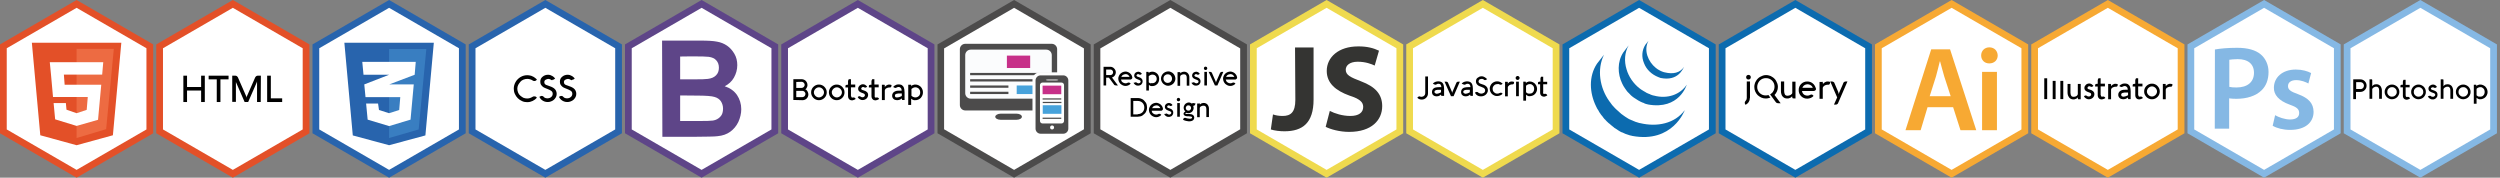 <?xml version="1.0" encoding="utf-8"?>
<!-- Generator: Adobe Illustrator 20.1.0, SVG Export Plug-In . SVG Version: 6.00 Build 0)  -->
<svg version="1.1" id="Layer_1" xmlns="http://www.w3.org/2000/svg" xmlns:xlink="http://www.w3.org/1999/xlink" x="0px" y="0px"
	 width="1632px" height="116px" viewBox="0 0 1632 116" style="enable-background:new 0 0 1632 116;" xml:space="preserve">
<rect x="0" y="0" width="1632" height="116" fill="#808080" stroke="none"/>
<style type="text/css">
	.st0{fill:#E35028;}
	.st1{fill:#FFFFFF;}
	.st2{fill:#ED6B42;}
	.st3{fill:#2864AD;}
	.st4{fill:#397EC1;}
	.st5{fill:#5E4588;}
	.st6{fill:#4C4B4B;}
	.st7{fill:#FBFCFD;}
	.st8{fill:#C73089;}
	.st9{fill:#47A2DB;}
	.st10{fill:#FDFDFD;}
	.st11{fill:#EFDA4E;}
	.st12{fill:#343432;}
	.st13{fill:#0C6BAF;}
	.st14{fill:#F7A933;}
	.st15{fill:#85B8E4;}
</style>
<polygon class="st0" points="0,87 0,29 50,0 100,29 100,87 50,116 "/>
<polygon class="st1" points="95.6,84.5 50,110.9 4.4,84.5 4.4,31.5 50,5.1 95.6,31.5 "/>
<polygon class="st0" points="73.7,88.3 50,94.8 26.3,88.3 20.8,27.9 79.2,27.9 "/>
<polygon class="st2" points="50,31.9 50,90.1 69.3,84.3 74.3,31.9 "/>
<polygon class="st1" points="67.4,40.6 32.5,40.6 33.3,48.8 34.6,63.3 57.3,63.3 56.6,71.7 50,73.9 43.4,71.6 43,67.3 35,67.3 
	36,77.9 50,82.2 64,78.2 66.1,55.3 42.2,55.3 41.7,48.7 66.7,48.7 "/>
<polygon class="st0" points="102,87 102,29 152,0 202,29 202,87 152,116 "/>
<polygon class="st1" points="197.6,84.5 152,110.9 106.4,84.5 106.4,31.5 152,5.1 197.6,31.5 "/>
<polygon class="st3" points="204,87 204,29 254,0 304,29 304,87 254,116 "/>
<polygon class="st1" points="299.6,84.5 254,110.9 208.4,84.5 208.4,31.5 254,5.1 299.6,31.5 "/>
<polygon class="st3" points="277.7,88.4 254,94.8 230.3,88.4 224.8,27.9 283.2,27.9 "/>
<polygon class="st4" points="254,32 254,90.1 273.3,84.5 278.3,32 "/>
<polygon class="st1" points="271.4,40.4 236.5,40.4 237.3,48.8 254,48.8 237.8,55.1 238.6,63.4 261.3,63.4 260.6,71.8 254,73.9 
	247.4,71.8 246.8,67.6 239,67.6 240,78.1 254,82.3 268,78.1 270.1,55.1 254.1,55.1 270.7,48.8 "/>
<polygon class="st3" points="306,87 306,29 356,0 406,29 406,87 356,116 "/>
<polygon class="st1" points="401.6,84.5 356,110.9 310.4,84.5 310.4,31.5 356,5.1 401.6,31.5 "/>
<polygon class="st5" points="408,87 408,29 458,0 508,29 508,87 458,116 "/>
<polygon class="st1" points="503.6,84.5 458,110.9 412.4,84.5 412.4,31.5 458,5.1 503.6,31.5 "/>
<path class="st5" d="M444,62.3V79h12.3c4.8,0,7.7-0.1,9.1-0.3c2-0.3,3.6-1.2,4.8-2.5c1.3-1.3,1.8-3.1,1.8-5.3c0-1.8-0.5-3.4-1.4-4.8
	c-0.9-1.3-2.3-2.3-4.1-2.8c-1.8-0.6-5.7-0.9-11.8-0.9L444,62.3 M444,36.9v14.9h8.6c5.2,0,8.3-0.1,9.5-0.3c2.3-0.3,4-1,5.3-2.3
	s1.9-2.9,1.9-5c0-2-0.6-3.6-1.7-4.8c-1.1-1.3-2.8-2-4.9-2.3c-1.3-0.2-5-0.3-11.3-0.3L444,36.9z M432.2,26.5h24.9
	c4.9,0,8.6,0.2,11,0.7c2.4,0.4,4.6,1.3,6.5,2.6c1.9,1.3,3.5,3.1,4.8,5.3s1.9,4.7,1.9,7.4c0,3-0.8,5.7-2.2,8.2
	c-1.4,2.5-3.5,4.3-6,5.6c3.4,1.1,6.1,3,8,5.7c1.8,2.7,2.8,5.8,2.8,9.3c0,2.8-0.7,5.6-1.9,8.3c-1.3,2.7-3.1,4.8-5.3,6.4
	s-5,2.6-8.3,2.9c-2.1,0.3-7.1,0.3-15,0.4h-21L432.2,26.5z"/>
<polygon class="st5" points="510,87 510,29 560,0 610,29 610,87 560,116 "/>
<polygon class="st1" points="605.6,84.5 560,110.9 514.4,84.5 514.4,31.5 560,5.1 605.6,31.5 "/>
<polygon class="st6" points="612,87 612,29 662,0 712,29 712,87 662,116 "/>
<polygon class="st1" points="707.6,84.4 662,110.9 616.3,84.4 616.3,31.6 662,5.1 707.6,31.6 "/>
<path class="st6" d="M653.2,74.2h10.4c1.9,0,3.5,0.9,3.5,2s-1.6,2-3.5,2h-10.4c-1.9,0-3.5-0.9-3.5-2
	C649.7,75.2,651.3,74.2,653.2,74.2z"/>
<path class="st6" d="M626.6,32.1c0-1.9,1.6-3.5,3.5-3.5h56.5c1.9,0,3.5,1.6,3.5,3.5v36.5c0,1.9-1.6,3.5-3.5,3.5h-56.5
	c-1.9,0-3.5-1.6-3.5-3.5V32.1z M628.8,34.4c0-1.9,1.6-3.5,3.5-3.5h52.1c1.9,0,3.5,1.6,3.5,3.5V61c0,1.9-1.6,3.5-3.5,3.5h-52.1
	c-1.9,0-3.5-1.6-3.5-3.5V34.4z"/>
<path class="st7" d="M683,64.4h-49.3c-2,0-3.6-1.6-3.6-3.6V36c0-2,1.6-3.6,3.6-3.6H683c2,0,3.6,1.6,3.6,3.6v24.9
	C686.7,62.9,685,64.4,683,64.4z"/>
<rect x="633.3" y="55.8" class="st6" width="25" height="1.5"/>
<rect x="633.3" y="51.7" class="st6" width="44.3" height="1.5"/>
<rect x="633.3" y="59.9" class="st6" width="25" height="1.5"/>
<rect x="657.3" y="36.3" class="st8" width="15.2" height="8.1"/>
<rect x="633.3" y="47.6" class="st6" width="53.4" height="1.5"/>
<rect x="663.7" y="55.8" class="st9" width="12.2" height="5.6"/>
<path class="st10" d="M695.7,73.7H674V52.1c0-2.7,2.2-4.9,4.9-4.9h16.8V73.7z"/>
<path class="st6" d="M676,52.5c0-1.8,1.5-3.3,3.3-3.3h14.8c1.8,0,3.3,1.5,3.3,3.3V84c0,1.8-1.5,3.3-3.3,3.3h-14.8
	c-1.8,0-3.3-1.5-3.3-3.3V52.5z M678.8,55.5c0-0.8,0.7-1.6,1.6-1.6h12.5c0.8,0,1.6,0.7,1.6,1.6V79c0,0.8-0.7,1.6-1.6,1.6h-12.5
	c-0.8,0-1.6-0.7-1.6-1.6V55.5z"/>
<path class="st1" d="M680.5,53.9H693c0.8,0,1.6,0.7,1.6,1.6V79c0,0.8-0.7,1.6-1.6,1.6h-12.5c-0.8,0-1.6-0.7-1.6-1.6V55.5
	C678.9,54.7,679.6,53.9,680.5,53.9z"/>
<rect x="680.6" y="64.2" class="st6" width="12.2" height="0.8"/>
<rect x="680.7" y="66.5" class="st6" width="12.2" height="0.8"/>
<rect x="680.6" y="76.8" class="st6" width="12.2" height="0.8"/>
<circle class="st1" cx="686.8" cy="83.2" r="1.3"/>
<rect x="680.7" y="68.7" class="st9" width="12.2" height="5.6"/>
<rect x="680.6" y="55.9" class="st8" width="12.2" height="5.6"/>
<path class="st1" d="M684.3,51.9h5c0.8,0,1.6,0.2,1.6,0.3s-0.7,0.3-1.6,0.3h-5c-0.8,0-1.6-0.2-1.6-0.3S683.3,51.9,684.3,51.9z"/>
<polygon class="st6" points="714,87 714,29 764,0 814,29 814,87 764,116 "/>
<polygon class="st1" points="809.6,84.4 764,110.9 718.3,84.4 718.3,31.6 764,5.1 809.6,31.6 "/>
<polygon class="st11" points="816,87 816,29 866,0 916,29 916,87 866,116 "/>
<polygon class="st1" points="911.6,84.5 866,110.9 820.4,84.5 820.4,31.5 866,5.1 911.6,31.5 "/>
<path class="st12" d="M845.4,31h12.1v34c0,15.4-7.3,20.7-19,20.7c-3,0-6.5-0.4-8.9-1.2l1.4-9.8c1.7,0.6,3.8,1,6.3,1
	c5.2,0,8.3-2.3,8.3-10.5L845.4,31z"/>
<path class="st12" d="M868.1,72.4c3.2,1.7,8.3,3.3,13.4,3.3c5.6,0,8.4-2.3,8.4-5.9c0-3.3-2.5-5.3-9-7.4c-8.9-3.2-14.8-8.1-14.8-16.1
	c0-9,7.8-16,20.4-16c6-0.1,10.4,1.2,13.7,2.8l-2.8,9.7c-2.1-1-5.9-2.5-11.1-2.5c-5.3,0-7.8,2.5-7.8,5.2c0,3.5,3,4.9,10,7.6
	c9.3,3.5,13.8,8.4,13.8,16.2c0,9-6.8,16.8-21.6,16.8c-6.2,0-12.2-1.7-15.3-3.3L868.1,72.4z"/>
<polygon class="st11" points="918,87 918,29 968,0 1018,29 1018,87 968,116 "/>
<polygon class="st1" points="1013.6,84.5 968,110.9 922.4,84.5 922.4,31.5 968,5.1 1013.6,31.5 "/>
<polygon class="st13" points="1020,87 1020,29 1070,0 1120,29 1120,87 1070,116 "/>
<polygon class="st1" points="1115.6,84.5 1070,110.9 1024.4,84.5 1024.4,31.5 1070,5.1 1115.6,31.5 "/>
<path class="st13" d="M1063.2,29.6c-2.7,4.7-3,10.4-1.4,15.6c1.4,4.9,4.5,9.3,8.4,12.4l0.3,0.2c0.3,0.3,0.8,0.6,1.1,0.8
	c0.2,0.1,0.3,0.3,0.5,0.3l0.3,0.2c0.3,0.2,0.5,0.3,0.8,0.5l0.2,0.1c0.3,0.2,0.4,0.3,0.7,0.4c0.1,0.1,0.2,0.1,0.3,0.2
	c0.2,0.1,0.3,0.2,0.5,0.3c0.3,0.2,0.7,0.3,1.1,0.5l0.3,0.1c0.3,0.1,0.6,0.3,0.8,0.3l0.3,0.2c0.3,0.1,0.5,0.2,0.8,0.3l0.3,0.1
	c0.4,0.1,0.8,0.3,1.2,0.3c8.8,2.4,17.2-0.7,21.4-7.1c0,0-4.8,16.6-25.3,12.9c-0.4-0.1-0.8-0.3-1.2-0.3l-0.3-0.1
	c-0.2-0.1-0.5-0.2-0.8-0.3l-0.3-0.2c-0.3-0.1-0.6-0.3-0.8-0.3l-0.3-0.1c-0.3-0.2-0.7-0.3-1.1-0.5c-0.3-0.1-0.4-0.2-0.6-0.3l-0.3-0.2
	c-0.3-0.2-0.5-0.3-0.8-0.4l-0.1-0.1c-0.2-0.2-0.6-0.3-0.8-0.5l-0.3-0.2c-0.2-0.1-0.3-0.3-0.5-0.3c-0.4-0.3-0.8-0.6-1.2-0.8l-0.3-0.2
	c-0.3-0.3-0.8-0.6-1.1-0.9c-0.3-0.3-0.7-0.6-0.9-0.9l-0.3-0.3c-0.3-0.3-0.6-0.7-0.9-0.9c-0.8-0.7-1.4-1.8-2.1-2.7
	c-0.7-1-1.3-2-1.8-3.1c-3.1-6.3-3.3-14.3,0.7-20.4L1063.2,29.6z"/>
<path class="st13" d="M1047.1,35.7c-4.8,9.8-2.7,21.7,3.4,30.3c0.3,0.3,0.4,0.6,0.7,0.9l0.2,0.3c0.2,0.3,0.4,0.5,0.6,0.8l0.2,0.3
	c0.3,0.3,0.5,0.7,0.8,0.9c0.3,0.3,0.6,0.7,0.8,0.9l0.3,0.3c0.2,0.3,0.4,0.4,0.7,0.7l0.3,0.3c0.3,0.3,0.6,0.6,0.9,0.8
	c0.3,0.3,0.7,0.6,0.9,0.8c0.1,0.1,0.2,0.2,0.3,0.3c0.3,0.2,0.4,0.3,0.7,0.6l0.3,0.3c0.3,0.2,0.5,0.4,0.8,0.6l0.3,0.2
	c0.3,0.2,0.5,0.3,0.8,0.6c0.1,0.1,0.2,0.2,0.3,0.2c0.3,0.3,0.8,0.5,1.2,0.8l0.3,0.2c0.3,0.2,0.6,0.3,0.8,0.5
	c0.2,0.1,0.3,0.2,0.5,0.3c0.3,0.1,0.5,0.3,0.8,0.4l0.3,0.1c0.3,0.2,0.6,0.3,0.9,0.4l0.3,0.1c0.3,0.2,0.8,0.3,1.1,0.5l0.3,0.1
	c0.3,0.2,0.7,0.3,1,0.4c0.5,0.2,0.9,0.3,1.3,0.4c0.1,0,0.2,0.1,0.3,0.1c0.4,0.1,0.8,0.3,1.3,0.3c10.9,2.6,22.5,0.3,29-8.5
	c0,0-7.8,21.8-34.4,16.8c-0.4-0.1-0.8-0.3-1.3-0.3l-0.3-0.1c-0.4-0.1-0.8-0.3-1.2-0.4c-0.5-0.2-0.8-0.3-1.2-0.4l-0.3-0.1
	c-0.3-0.2-0.8-0.3-1.1-0.5l-0.2-0.1c-0.3-0.2-0.7-0.3-1-0.4l-0.3-0.1c-0.3-0.2-0.5-0.3-0.8-0.4c-0.2-0.1-0.3-0.2-0.5-0.3
	c-0.3-0.2-0.6-0.3-0.8-0.5c-0.1-0.1-0.2-0.1-0.3-0.2c-0.4-0.3-0.8-0.5-1.2-0.8c-0.1-0.1-0.2-0.2-0.3-0.2c-0.3-0.2-0.5-0.3-0.8-0.5
	c-0.2-0.1-0.3-0.2-0.3-0.3c-0.3-0.2-0.5-0.3-0.8-0.6l-0.3-0.3c-0.3-0.2-0.4-0.3-0.7-0.5l-0.3-0.3c-0.3-0.3-0.5-0.4-0.8-0.7l-0.2-0.1
	c-0.3-0.3-0.6-0.6-0.9-0.8l-0.3-0.3c-0.3-0.2-0.4-0.4-0.7-0.7l-0.3-0.3c-0.2-0.3-0.5-0.6-0.8-0.8c-0.3-0.3-0.6-0.7-0.8-1l-0.2-0.3
	c-0.2-0.3-0.3-0.5-0.6-0.8c-0.1-0.1-0.2-0.2-0.3-0.3c-0.2-0.3-0.4-0.6-0.6-0.8l-0.1-0.2c-0.3-0.3-0.5-0.7-0.7-1
	c-0.1-0.1-0.1-0.2-0.2-0.3c-0.2-0.3-0.3-0.5-0.4-0.8c-0.1-0.1-0.2-0.3-0.3-0.4c-0.2-0.3-0.3-0.5-0.4-0.7s-0.2-0.3-0.3-0.4l-0.1-0.3
	c-0.1-0.1-0.1-0.3-0.2-0.4c-0.1-0.2-0.2-0.4-0.3-0.6c-4.3-8.8-4.9-19.5,0.6-27.8L1047.1,35.7z"/>
<path class="st13" d="M1076.1,26.7c-3.3,6.1-0.2,13.6,4.8,17.6c0.8,0.7,1.8,1.3,2.8,1.8c0.5,0.3,1.1,0.5,1.6,0.7
	c0.4,0.2,0.9,0.3,1.3,0.4c5.6,1.4,10.1,0.4,12.8-3.6c-0.8,1.3-3.9,9.6-15.3,7.3c-0.3,0-0.5-0.2-0.8-0.3l-0.3-0.1
	c-0.2-0.1-0.3-0.1-0.5-0.2c-4.1-1.6-7.7-4.8-9.3-9.1c-1.7-4-1.4-8.4,0.9-12L1076.1,26.7z"/>
<polygon class="st13" points="1122,87 1122,29 1172,0 1222,29 1222,87 1172,116 "/>
<polygon class="st1" points="1217.6,84.5 1172,110.9 1126.4,84.5 1126.4,31.5 1172,5.1 1217.6,31.5 "/>
<polygon class="st14" points="1224,87 1224,29 1274,0 1324,29 1324,87 1274,116 "/>
<polygon class="st1" points="1319.6,84.5 1274,110.9 1228.4,84.5 1228.4,31.5 1274,5.1 1319.6,31.5 "/>
<path class="st14" d="M1258.3,70l-4.5,15h-9.9l16.8-52.8h12.3l17.1,52.8h-10.3l-4.8-15H1258.3z M1273.4,62.8l-4.2-12.9
	c-1-3.2-1.8-6.8-2.7-9.8h-0.2c-0.8,3-1.6,6.8-2.5,9.8l-4.1,12.9L1273.4,62.8z"/>
<path class="st14" d="M1304.1,36.2c0,2.9-2.1,5.2-5.5,5.2c-3.2,0-5.3-2.3-5.3-5.2c0-3,2.2-5.3,5.4-5.3
	C1302,31,1304,33.2,1304.1,36.2z M1293.9,85V46.9h9.7V85H1293.9z"/>
<polygon class="st14" points="1326,87 1326,29 1376,0 1426,29 1426,87 1376,116 "/>
<polygon class="st1" points="1421.6,84.5 1376,110.9 1330.4,84.5 1330.4,31.5 1376,5.1 1421.6,31.5 "/>
<polygon class="st15" points="1428,87 1428,29 1478,0 1528,29 1528,87 1478,116 "/>
<polygon class="st1" points="1523.6,84.5 1478,110.9 1432.4,84.5 1432.4,31.5 1478,5.1 1523.6,31.5 "/>
<path class="st15" d="M1445.9,32.3c3.4-0.6,8.2-1.1,14.5-1.1c7,0,12.1,1.5,15.4,4.3c3.1,2.6,5.1,6.7,5.1,11.5c0,5-1.6,9.1-4.5,11.9
	c-3.8,3.8-9.8,5.6-16.5,5.6c-1.8,0-3.4-0.1-4.7-0.3V84h-9.4L1445.9,32.3z M1455.3,56.7c1.2,0.3,2.7,0.4,4.7,0.4
	c7.1,0,11.4-3.5,11.4-9.6c0-5.8-4-8.9-10.6-8.9c-2.7,0-4.5,0.3-5.5,0.4V56.7z"/>
<path class="st15" d="M1485.2,75.2c2.2,1.3,6.3,2.8,9.7,2.8c4.2,0,6-1.7,6-4.2c0-2.6-1.6-3.9-6.2-5.5c-7.3-2.6-10.4-6.6-10.3-11
	c0-6.7,5.5-11.9,14.3-11.9c4.2,0,7.8,1.1,10,2.3l-1.8,6.8c-1.6-0.9-4.7-2.2-8-2.2c-3.4,0-5.3,1.6-5.3,3.9c0,2.4,1.8,3.6,6.6,5.3
	c6.8,2.5,10,5.9,10.1,11.5c0,6.8-5.3,11.8-15.3,11.8c-4.6,0-8.7-1.1-11.4-2.7L1485.2,75.2z"/>
<polygon class="st15" points="1530,87 1530,29 1580,0 1630,29 1630,87 1580,116 "/>
<polygon class="st1" points="1625.6,84.5 1580,110.9 1534.4,84.5 1534.4,31.5 1580,5.1 1625.6,31.5 "/>
<path d="M519.8,65.3h-1.9V51.7h5.4c0.5,0,1,0.1,1.5,0.3s0.9,0.5,1.2,0.8s0.6,0.8,0.8,1.2s0.3,1,0.3,1.5c0,0.3,0,0.6-0.1,0.9
	c-0.1,0.3-0.2,0.6-0.4,0.9c-0.1,0.3-0.3,0.5-0.5,0.7s-0.4,0.3-0.6,0.3h0.2l0.2,0.1l0.3,0.1l0.2,0.2c0.4,0.4,0.7,0.8,0.9,1.3
	s0.4,1,0.4,1.6c0,0.5-0.1,1.1-0.3,1.5c-0.2,0.5-0.5,0.9-0.8,1.2c-0.4,0.4-0.8,0.6-1.2,0.8c-0.5,0.2-1,0.3-1.5,0.3L519.8,65.3z
	 M519.8,53.5v3.9h3.5c0.3,0,0.5-0.1,0.8-0.2c0.2-0.1,0.4-0.2,0.6-0.4c0.2-0.2,0.3-0.4,0.4-0.6c0.1-0.2,0.2-0.5,0.2-0.8
	s-0.1-0.5-0.2-0.8c-0.1-0.2-0.2-0.4-0.4-0.6c-0.2-0.2-0.4-0.3-0.6-0.4c-0.2-0.1-0.5-0.2-0.8-0.2L519.8,53.5L519.8,53.5z M523.8,63.4
	c0.3,0,0.6-0.1,0.8-0.2c0.2-0.1,0.5-0.3,0.6-0.4c0.2-0.2,0.3-0.4,0.4-0.7c0.1-0.2,0.2-0.5,0.2-0.8s-0.1-0.5-0.2-0.8
	c-0.1-0.2-0.3-0.5-0.4-0.6c-0.2-0.2-0.4-0.3-0.6-0.4c-0.2-0.1-0.5-0.2-0.8-0.2h-4v4.1C519.8,63.4,523.8,63.4,523.8,63.4z"/>
<path d="M529.5,60.3c0-0.7,0.1-1.4,0.4-2c0.3-0.6,0.6-1.2,1.1-1.6c0.5-0.5,1-0.8,1.6-1.1s1.3-0.4,2-0.4s1.4,0.1,2,0.4
	c0.6,0.3,1.2,0.6,1.6,1.1c0.5,0.5,0.8,1,1.1,1.6s0.4,1.3,0.4,2s-0.1,1.4-0.4,2c-0.3,0.6-0.6,1.2-1.1,1.6c-0.5,0.5-1,0.8-1.6,1.1
	s-1.3,0.4-2,0.4s-1.4-0.1-2-0.4s-1.2-0.6-1.6-1.1c-0.5-0.5-0.8-1-1.1-1.6C529.6,61.7,529.5,61,529.5,60.3z M531.3,60.3
	c0,0.5,0.1,0.9,0.3,1.3c0.2,0.4,0.4,0.7,0.7,1s0.6,0.5,1,0.7s0.8,0.3,1.3,0.3s0.9-0.1,1.3-0.3c0.4-0.2,0.7-0.4,1-0.7s0.5-0.6,0.7-1
	s0.3-0.8,0.3-1.3s-0.1-0.9-0.3-1.3c-0.2-0.4-0.4-0.7-0.7-1s-0.6-0.5-1-0.7s-0.8-0.3-1.3-0.3s-0.9,0.1-1.3,0.3
	c-0.4,0.2-0.7,0.4-1,0.7s-0.5,0.6-0.7,1C531.4,59.4,531.3,59.8,531.3,60.3z"/>
<path d="M541.1,60.3c0-0.7,0.1-1.4,0.4-2c0.3-0.6,0.6-1.2,1.1-1.6c0.5-0.5,1-0.8,1.6-1.1s1.3-0.4,2-0.4s1.4,0.1,2,0.4
	c0.6,0.3,1.2,0.6,1.6,1.1c0.5,0.5,0.8,1,1.1,1.6s0.4,1.3,0.4,2s-0.1,1.4-0.4,2c-0.3,0.6-0.6,1.2-1.1,1.6c-0.5,0.5-1,0.8-1.6,1.1
	s-1.3,0.4-2,0.4s-1.4-0.1-2-0.4s-1.2-0.6-1.6-1.1c-0.5-0.5-0.8-1-1.1-1.6C541.3,61.7,541.1,61,541.1,60.3z M543,60.3
	c0,0.5,0.1,0.9,0.3,1.3c0.2,0.4,0.4,0.7,0.7,1s0.6,0.5,1,0.7s0.8,0.3,1.3,0.3s0.9-0.1,1.3-0.3c0.4-0.2,0.7-0.4,1-0.7s0.5-0.6,0.7-1
	s0.3-0.8,0.3-1.3s-0.1-0.9-0.3-1.3c-0.2-0.4-0.4-0.7-0.7-1s-0.6-0.5-1-0.7s-0.8-0.3-1.3-0.3s-0.9,0.1-1.3,0.3
	c-0.4,0.2-0.7,0.4-1,0.7s-0.5,0.6-0.7,1C543,59.4,543,59.8,543,60.3z"/>
<path d="M555.7,62.8c0,0.1,0,0.2,0,0.3s0.1,0.2,0.1,0.3l0.2,0.2c0.1,0.1,0.2,0.1,0.3,0.1h0.2c0.3-0.1,0.5-0.1,0.7-0.1
	c0.3,0,0.5,0.1,0.7,0.2s0.4,0.3,0.5,0.5l0.2,0.3c-0.1,0.1-0.3,0.2-0.5,0.3c-0.2,0.1-0.4,0.2-0.6,0.3c-0.2,0.1-0.4,0.1-0.7,0.2
	c-0.2,0.1-0.4,0.1-0.6,0.1c-0.4,0-0.8-0.1-1.1-0.2s-0.6-0.3-0.8-0.6c-0.2-0.2-0.4-0.5-0.5-0.8s-0.2-0.7-0.2-1.1v-5.7h-1.7v-1
	c0-0.5,0.5-0.8,1.5-0.8h0.2v-2.1c0-0.2,0-0.4,0.1-0.6c0-0.2,0.1-0.3,0.2-0.5c0.1-0.2,0.1-0.3,0.2-0.4h1.4v3.5h2.8V57h-2.8v5.8H555.7
	z"/>
<path d="M560.2,63.1c0.1-0.1,0.3-0.1,0.4-0.2c0.1,0,0.2-0.1,0.4-0.1s0.3,0,0.5,0.1c0.1,0.1,0.3,0.2,0.5,0.3c0.1,0.1,0.3,0.2,0.5,0.2
	s0.3,0.1,0.5,0.1s0.4,0,0.6-0.1s0.4-0.1,0.5-0.3c0.2-0.1,0.3-0.3,0.4-0.4c0.1-0.2,0.1-0.4,0.1-0.6c0-0.2,0-0.3-0.1-0.5
	c-0.1-0.1-0.1-0.2-0.3-0.3c-0.1-0.1-0.3-0.2-0.5-0.3s-0.5-0.2-0.8-0.3s-0.7-0.3-1-0.4c-0.3-0.2-0.6-0.3-0.9-0.6
	c-0.3-0.2-0.5-0.5-0.6-0.8c-0.2-0.3-0.2-0.7-0.2-1.1c0-0.4,0.1-0.7,0.3-1.1c0.2-0.3,0.4-0.6,0.7-0.9c0.3-0.2,0.6-0.4,1-0.6
	c0.4-0.1,0.7-0.2,1.1-0.2c0.4,0,0.7,0.1,1.1,0.2c0.3,0.1,0.6,0.3,0.8,0.5s0.4,0.3,0.6,0.5c0.1,0.2,0.2,0.3,0.3,0.3l-0.4,0.4
	c-0.3,0.2-0.6,0.3-0.9,0.3c-0.1,0-0.3,0-0.4-0.1c-0.1-0.1-0.3-0.1-0.5-0.2c-0.1-0.1-0.3-0.1-0.4-0.1c-0.2,0-0.5,0-0.6,0.1
	c-0.2,0.1-0.3,0.2-0.4,0.3s-0.2,0.2-0.2,0.3s-0.1,0.2-0.1,0.3c0,0.2,0,0.3,0.1,0.5c0.1,0.1,0.2,0.2,0.4,0.3s0.3,0.2,0.5,0.2
	c0.2,0.1,0.4,0.1,0.6,0.2c0.4,0.1,0.7,0.3,1.1,0.4c0.4,0.2,0.7,0.4,0.9,0.6c0.3,0.2,0.5,0.5,0.7,0.9c0.2,0.3,0.2,0.7,0.2,1.2
	c0,0.4-0.1,0.8-0.3,1.2s-0.4,0.7-0.7,1c-0.3,0.3-0.7,0.5-1.1,0.7c-0.4,0.2-0.9,0.3-1.4,0.3c-0.3,0-0.7,0-1-0.1s-0.6-0.2-0.9-0.4
	c-0.3-0.2-0.5-0.4-0.8-0.6c-0.2-0.2-0.4-0.5-0.6-0.8L560.2,63.1z"/>
<path d="M571,62.8c0,0.1,0,0.2,0,0.3s0.1,0.2,0.1,0.3l0.2,0.2c0.1,0.1,0.2,0.1,0.3,0.1h0.2c0.3-0.1,0.5-0.1,0.7-0.1
	c0.3,0,0.5,0.1,0.7,0.2s0.4,0.3,0.5,0.5l0.2,0.3c-0.1,0.1-0.3,0.2-0.5,0.3c-0.2,0.1-0.4,0.2-0.6,0.3c-0.2,0.1-0.4,0.1-0.7,0.2
	c-0.2,0.1-0.4,0.1-0.6,0.1c-0.4,0-0.8-0.1-1.1-0.2s-0.6-0.3-0.8-0.6c-0.2-0.2-0.4-0.5-0.5-0.8s-0.2-0.7-0.2-1.1v-5.7h-1.7v-1
	c0-0.5,0.5-0.8,1.5-0.8h0.2v-2.1c0-0.2,0-0.4,0.1-0.6c0-0.2,0.1-0.3,0.2-0.5c0.1-0.2,0.1-0.3,0.2-0.4h1.4v3.5h2.8V57H571V62.8z"/>
<path d="M577.4,55.3l0.1,0.2c0,0.1,0.1,0.2,0.1,0.3s0,0.2,0,0.3v0.7c0.1-0.2,0.3-0.4,0.5-0.6c0.2-0.2,0.4-0.4,0.7-0.5
	s0.5-0.3,0.8-0.4c0.3-0.1,0.6-0.1,0.9-0.1c0.5,0,1,0.1,1.5,0.3l-0.1,0.8c-0.1,0.3-0.2,0.5-0.3,0.6c-0.2,0.1-0.4,0.2-0.7,0.2h-0.1
	l0,0h-0.1h-0.2c-0.4,0-0.7,0.1-1.1,0.2c-0.3,0.1-0.6,0.3-0.9,0.4s-0.5,0.4-0.6,0.6c-0.2,0.2-0.2,0.5-0.3,0.7v6.3h-1.9v-10
	C575.7,55.3,577.4,55.3,577.4,55.3z"/>
<path d="M583.1,56.8c0.1-0.1,0.1-0.2,0.2-0.3c0.1-0.1,0.2-0.2,0.3-0.3s0.2-0.2,0.4-0.3c0.4-0.2,0.8-0.4,1.2-0.6
	c0.4-0.1,0.9-0.2,1.5-0.2c0.5,0,1,0.1,1.4,0.2s0.8,0.3,1,0.6c0.3,0.2,0.5,0.5,0.7,0.8s0.3,0.7,0.4,1.1c0.1,0.4,0.2,0.8,0.2,1.2
	s0.1,0.8,0.1,1.3v5H589c-0.1-0.1-0.2-0.2-0.2-0.4s-0.1-0.3-0.1-0.4v-0.3c-0.2,0.2-0.4,0.3-0.6,0.5c-0.3,0.1-0.5,0.3-0.8,0.4
	s-0.5,0.2-0.8,0.2c-0.3,0.1-0.5,0.1-0.7,0.1c-0.5,0-1-0.1-1.4-0.2s-0.8-0.3-1.1-0.6s-0.5-0.6-0.7-1s-0.2-0.8-0.2-1.2
	c0-0.5,0.1-0.9,0.3-1.3c0.2-0.4,0.5-0.7,0.8-1c0.4-0.3,0.9-0.5,1.4-0.7c0.6-0.2,1.2-0.2,2-0.2c0.2,0,0.4,0,0.6,0c0.2,0,0.4,0,0.5,0
	c0.2,0,0.3,0,0.4,0c0.1,0,0.2,0,0.2,0c0-0.5-0.1-0.9-0.2-1.2c-0.1-0.3-0.3-0.5-0.5-0.7s-0.4-0.3-0.6-0.4c-0.2-0.1-0.5-0.1-0.7-0.1
	c-0.3,0-0.6,0-0.7,0.1c-0.2,0.1-0.3,0.1-0.5,0.2c-0.1,0.1-0.3,0.1-0.4,0.2c-0.1,0.1-0.3,0.1-0.5,0.1s-0.3,0-0.5-0.1
	c-0.1-0.1-0.3-0.1-0.4-0.2L583.1,56.8z M585.7,63.6c0.2,0,0.5,0,0.7-0.1c0.3,0,0.5-0.1,0.8-0.2s0.5-0.2,0.8-0.3s0.5-0.2,0.7-0.4V61
	c0,0-0.1,0-0.2,0c-0.1,0-0.2,0-0.4,0s-0.3,0-0.5,0s-0.4,0-0.6,0c-0.4,0-0.8,0-1.1,0.1s-0.6,0.1-0.9,0.2c-0.3,0.1-0.4,0.3-0.6,0.4
	c-0.1,0.2-0.2,0.4-0.2,0.7c0,0.2,0,0.4,0.1,0.6c0.1,0.2,0.2,0.3,0.3,0.4c0.1,0.1,0.3,0.2,0.5,0.2C585.3,63.6,585.5,63.6,585.7,63.6z
	"/>
<path d="M594.7,55.3l0.1,0.2c0,0.1,0.1,0.2,0.1,0.3s0,0.2,0,0.3v0.4c0-0.2,0.1-0.3,0.2-0.5c0.1-0.1,0.2-0.2,0.4-0.3s0.3-0.2,0.5-0.2
	c0.2-0.1,0.4-0.1,0.6-0.2c0.2,0,0.4-0.1,0.5-0.1s0.3,0,0.4,0c0.7,0,1.4,0.1,2,0.4c0.6,0.3,1.1,0.6,1.6,1.1c0.4,0.5,0.8,1,1,1.6
	c0.3,0.6,0.4,1.3,0.4,2s-0.1,1.4-0.4,2c-0.3,0.6-0.6,1.2-1,1.6c-0.4,0.5-1,0.8-1.6,1.1s-1.3,0.4-2,0.4c-0.2,0-0.4,0-0.7,0
	s-0.4-0.1-0.7-0.2c-0.2-0.1-0.4-0.2-0.7-0.3c-0.2-0.1-0.4-0.3-0.6-0.5v4.1h-1.9V55.3H594.7z M597.6,63.6c0.5,0,0.9-0.1,1.3-0.3
	c0.4-0.2,0.7-0.4,1-0.7s0.5-0.6,0.6-1c0.2-0.4,0.2-0.8,0.2-1.3s-0.1-0.9-0.2-1.3c-0.2-0.4-0.4-0.7-0.6-1c-0.3-0.3-0.6-0.5-1-0.7
	s-0.8-0.3-1.3-0.3s-1,0.1-1.4,0.3s-0.9,0.5-1.2,0.8v4.4c0.3,0.3,0.7,0.6,1.2,0.8C596.6,63.5,597.1,63.6,597.6,63.6z"/>
<path d="M722.1,55.8h-1.7V43.6h4.4c0.5,0,1,0.1,1.4,0.3s0.8,0.4,1.1,0.8c0.3,0.3,0.6,0.7,0.8,1.1s0.3,0.9,0.3,1.4
	c0,0.4-0.1,0.8-0.2,1.1c-0.1,0.4-0.3,0.7-0.5,1s-0.5,0.6-0.8,0.8s-0.6,0.4-1,0.5l3.9,5.2h-1.2c-0.3,0-0.6-0.1-0.9-0.2
	c-0.3-0.1-0.5-0.3-0.6-0.6l-3.2-4.3h-1.8V55.8z M722.1,45.3V49h2.7c0.3,0,0.5,0,0.7-0.1s0.4-0.2,0.6-0.4s0.3-0.4,0.4-0.6
	c0.1-0.2,0.1-0.5,0.1-0.7c0-0.3,0-0.5-0.1-0.7s-0.2-0.4-0.4-0.6c-0.2-0.2-0.4-0.3-0.6-0.4c-0.2-0.1-0.5-0.1-0.7-0.1h-2.7V45.3z"/>
<path d="M739.2,50.6c0,0.2,0,0.4-0.1,0.5c-0.1,0.2-0.2,0.3-0.3,0.4c-0.1,0.1-0.2,0.2-0.4,0.3c-0.1,0.1-0.3,0.1-0.4,0.1h-6.2
	c0.1,0.3,0.2,0.7,0.3,1c0.2,0.3,0.4,0.6,0.7,0.8s0.6,0.4,0.9,0.5c0.3,0.1,0.7,0.2,1,0.2s0.5,0,0.8-0.1c0.2-0.1,0.5-0.2,0.7-0.3
	c0.1-0.1,0.2-0.1,0.3-0.1s0.2,0,0.4,0s0.3,0,0.5,0.1c0.1,0.1,0.3,0.2,0.4,0.3l0.3,0.3c-0.4,0.5-0.9,0.8-1.5,1.1s-1.2,0.4-1.9,0.4
	c-0.6,0-1.2-0.1-1.8-0.4s-1-0.6-1.5-1c-0.4-0.4-0.7-0.9-1-1.5c-0.2-0.6-0.4-1.2-0.4-1.8s0.1-1.2,0.4-1.8c0.2-0.6,0.6-1,1-1.5
	c0.4-0.4,0.9-0.7,1.5-1c0.6-0.2,1.2-0.4,1.8-0.4c0.5,0,1,0.1,1.5,0.3s0.9,0.4,1.3,0.7c0.4,0.3,0.7,0.7,1,1.1s0.5,0.9,0.6,1.4v0.2
	L739.2,50.6z M732.4,50.2h5c-0.1-0.3-0.3-0.5-0.4-0.7c-0.2-0.2-0.4-0.4-0.6-0.6c-0.2-0.2-0.5-0.3-0.8-0.4c-0.3-0.1-0.6-0.1-0.9-0.1
	c-0.3,0-0.7,0.1-1,0.2c-0.3,0.1-0.6,0.3-0.8,0.4c-0.2,0.2-0.5,0.4-0.6,0.7c-0.2,0.3-0.3,0.5-0.4,0.8c0-0.1,0.1-0.1,0.2-0.2
	C732.2,50.2,732.3,50.2,732.4,50.2z"/>
<path d="M740.8,53.9c0.1-0.1,0.2-0.1,0.3-0.1s0.2-0.1,0.3-0.1s0.3,0,0.4,0.1s0.3,0.2,0.5,0.3c0.1,0.1,0.3,0.2,0.4,0.2
	c0.2,0,0.3,0.1,0.5,0.1s0.4,0,0.5-0.1c0.2-0.1,0.3-0.1,0.5-0.2c0.1-0.1,0.2-0.2,0.3-0.4s0.1-0.3,0.1-0.5s0-0.3-0.1-0.4
	c0-0.1-0.1-0.2-0.3-0.3c-0.1-0.1-0.3-0.2-0.5-0.3s-0.5-0.2-0.8-0.3s-0.6-0.2-0.9-0.4c-0.3-0.1-0.6-0.3-0.8-0.5s-0.4-0.4-0.6-0.7
	c-0.1-0.3-0.2-0.6-0.2-1c0-0.3,0.1-0.7,0.2-1c0.2-0.3,0.4-0.6,0.6-0.8c0.3-0.2,0.6-0.4,0.9-0.5c0.3-0.1,0.7-0.2,1-0.2
	s0.7,0.1,0.9,0.2c0.3,0.1,0.5,0.3,0.7,0.4c0.2,0.2,0.4,0.3,0.5,0.5c0.1,0.1,0.2,0.2,0.2,0.3l-0.4,0.3c-0.2,0.2-0.5,0.3-0.8,0.3
	c-0.1,0-0.2,0-0.4-0.1c-0.1,0-0.3-0.1-0.4-0.2c-0.1-0.1-0.2-0.1-0.4-0.1s-0.4,0-0.5,0.1s-0.3,0.1-0.3,0.2c-0.1,0.1-0.1,0.2-0.2,0.3
	c0,0.1-0.1,0.2-0.1,0.2c0,0.2,0,0.3,0.1,0.4c0.1,0.1,0.2,0.2,0.3,0.3s0.3,0.2,0.5,0.2c0.2,0.1,0.3,0.1,0.5,0.2
	c0.3,0.1,0.7,0.2,1,0.4c0.3,0.1,0.6,0.3,0.8,0.5s0.4,0.5,0.6,0.8c0.1,0.3,0.2,0.7,0.2,1.1c0,0.4-0.1,0.7-0.2,1.1
	c-0.2,0.3-0.4,0.6-0.6,0.9c-0.3,0.3-0.6,0.5-1,0.6c-0.4,0.2-0.8,0.2-1.2,0.2c-0.3,0-0.6,0-0.9-0.1c-0.3-0.1-0.6-0.2-0.8-0.4
	c-0.3-0.2-0.5-0.3-0.7-0.6c-0.2-0.2-0.4-0.5-0.5-0.8L740.8,53.9z"/>
<path d="M749.7,46.9l0.1,0.2l0.1,0.2c0,0.1,0,0.2,0,0.3v0.3c0-0.2,0.1-0.3,0.2-0.4c0.1-0.1,0.2-0.2,0.3-0.3s0.3-0.2,0.5-0.2
	c0.2-0.1,0.3-0.1,0.5-0.1s0.3-0.1,0.5-0.1s0.3,0,0.4,0c0.6,0,1.2,0.1,1.8,0.4c0.5,0.2,1,0.6,1.4,1s0.7,0.9,0.9,1.5s0.3,1.2,0.3,1.8
	s-0.1,1.2-0.3,1.8s-0.5,1-0.9,1.5c-0.4,0.4-0.9,0.7-1.4,1c-0.5,0.2-1.1,0.4-1.8,0.4c-0.2,0-0.4,0-0.6,0s-0.4-0.1-0.6-0.1
	c-0.2-0.1-0.4-0.2-0.6-0.3c-0.2-0.1-0.4-0.3-0.5-0.4v3.7h-1.7V46.9H749.7z M752.3,54.3c0.4,0,0.8-0.1,1.1-0.2s0.6-0.4,0.9-0.6
	c0.2-0.3,0.4-0.6,0.6-0.9c0.1-0.4,0.2-0.7,0.2-1.1c0-0.4-0.1-0.8-0.2-1.1c-0.1-0.4-0.3-0.7-0.6-0.9c-0.2-0.3-0.5-0.5-0.9-0.6
	s-0.7-0.2-1.1-0.2c-0.4,0-0.9,0.1-1.3,0.3c-0.4,0.2-0.8,0.4-1.1,0.7v4c0.3,0.3,0.6,0.5,1.1,0.7C751.4,54.2,751.9,54.3,752.3,54.3z"
	/>
<path d="M757.9,51.3c0-0.6,0.1-1.2,0.4-1.8c0.2-0.6,0.6-1,1-1.5c0.4-0.4,0.9-0.7,1.5-1c0.6-0.2,1.2-0.4,1.8-0.4s1.2,0.1,1.8,0.4
	c0.6,0.2,1,0.6,1.5,1c0.4,0.4,0.7,0.9,1,1.5c0.2,0.6,0.4,1.2,0.4,1.8s-0.1,1.2-0.4,1.8c-0.2,0.6-0.6,1-1,1.5c-0.4,0.4-0.9,0.7-1.5,1
	c-0.6,0.2-1.2,0.4-1.8,0.4s-1.2-0.1-1.8-0.4s-1-0.6-1.5-1c-0.4-0.4-0.7-0.9-1-1.5C758,52.6,757.9,52,757.9,51.3z M759.5,51.3
	c0,0.4,0.1,0.8,0.2,1.1c0.2,0.4,0.4,0.7,0.6,0.9c0.3,0.3,0.6,0.5,0.9,0.6c0.4,0.2,0.7,0.2,1.1,0.2c0.4,0,0.8-0.1,1.1-0.2
	s0.7-0.4,0.9-0.6c0.3-0.3,0.5-0.6,0.6-0.9c0.2-0.4,0.2-0.7,0.2-1.1c0-0.4-0.1-0.8-0.2-1.1c-0.2-0.4-0.4-0.7-0.6-0.9
	c-0.3-0.3-0.6-0.5-0.9-0.6s-0.7-0.2-1.1-0.2c-0.4,0-0.8,0.1-1.1,0.2c-0.4,0.2-0.7,0.4-0.9,0.6c-0.3,0.3-0.5,0.6-0.6,0.9
	C759.6,50.5,759.5,50.9,759.5,51.3z"/>
<path d="M770.3,46.9l0.1,0.2l0.1,0.2c0,0.1,0,0.2,0,0.3V48c0.1-0.2,0.2-0.4,0.4-0.5c0.2-0.2,0.4-0.3,0.6-0.4
	c0.2-0.1,0.5-0.2,0.7-0.2c0.3-0.1,0.5-0.1,0.8-0.1c0.5,0,1,0.1,1.4,0.3s0.8,0.4,1.1,0.8c0.3,0.3,0.5,0.8,0.7,1.2
	c0.2,0.5,0.2,1.1,0.2,1.7v5.1h-1.7v-5.1c0-0.7-0.1-1.3-0.4-1.7c-0.3-0.4-0.7-0.6-1.3-0.6c-0.3,0-0.7,0-1,0.1s-0.6,0.2-0.8,0.3
	s-0.4,0.3-0.6,0.5c-0.1,0.2-0.2,0.4-0.2,0.6v6h-1.7v-8.9h1.6V46.9z"/>
<path d="M778.6,53.9c0.1-0.1,0.2-0.1,0.3-0.1s0.2-0.1,0.3-0.1s0.3,0,0.4,0.1s0.3,0.2,0.5,0.3c0.1,0.1,0.3,0.2,0.4,0.2
	c0.2,0,0.3,0.1,0.5,0.1s0.4,0,0.5-0.1c0.2-0.1,0.3-0.1,0.5-0.2c0.1-0.1,0.2-0.2,0.3-0.4s0.1-0.3,0.1-0.5s0-0.3-0.1-0.4
	c0-0.1-0.1-0.2-0.3-0.3c-0.1-0.1-0.3-0.2-0.5-0.3s-0.5-0.2-0.8-0.3s-0.6-0.2-0.9-0.4c-0.3-0.1-0.6-0.3-0.8-0.5s-0.4-0.4-0.6-0.7
	c-0.1-0.3-0.2-0.6-0.2-1c0-0.3,0.1-0.7,0.2-1c0.2-0.3,0.4-0.6,0.6-0.8c0.3-0.2,0.6-0.4,0.9-0.5c0.3-0.1,0.7-0.2,1-0.2
	s0.7,0.1,0.9,0.2c0.3,0.1,0.5,0.3,0.7,0.4c0.2,0.2,0.4,0.3,0.5,0.5c0.1,0.1,0.2,0.2,0.2,0.3l-0.4,0.3c-0.2,0.2-0.5,0.3-0.8,0.3
	c-0.1,0-0.2,0-0.4-0.1c-0.1,0-0.3-0.1-0.4-0.2c-0.1-0.1-0.2-0.1-0.4-0.1s-0.4,0-0.5,0.1s-0.3,0.1-0.3,0.2c-0.1,0.1-0.1,0.2-0.2,0.3
	c0,0.1-0.1,0.2-0.1,0.2c0,0.2,0,0.3,0.1,0.4c0.1,0.1,0.2,0.2,0.3,0.3s0.3,0.2,0.5,0.2c0.2,0.1,0.3,0.1,0.5,0.2
	c0.3,0.1,0.7,0.2,1,0.4c0.3,0.1,0.6,0.3,0.8,0.5s0.4,0.5,0.6,0.8c0.1,0.3,0.2,0.7,0.2,1.1c0,0.4-0.1,0.7-0.2,1.1
	c-0.2,0.3-0.4,0.6-0.6,0.9c-0.3,0.3-0.6,0.5-1,0.6c-0.4,0.2-0.8,0.2-1.2,0.2c-0.3,0-0.6,0-0.9-0.1c-0.3-0.1-0.6-0.2-0.8-0.4
	c-0.3-0.2-0.5-0.3-0.7-0.6c-0.2-0.2-0.4-0.5-0.5-0.8L778.6,53.9z"/>
<path d="M785.9,44.6c0-0.2,0-0.3,0.1-0.4s0.1-0.3,0.2-0.4c0.1-0.1,0.2-0.2,0.4-0.2c0.1-0.1,0.3-0.1,0.4-0.1c0.2,0,0.3,0,0.4,0.1
	c0.1,0.1,0.3,0.1,0.4,0.2c0.1,0.1,0.2,0.2,0.2,0.4s0.1,0.3,0.1,0.4c0,0.2,0,0.3-0.1,0.4c-0.1,0.1-0.1,0.3-0.2,0.4
	c-0.1,0.1-0.2,0.2-0.4,0.2c-0.1,0.1-0.3,0.1-0.4,0.1c-0.2,0-0.3,0-0.4-0.1c-0.1-0.1-0.3-0.1-0.4-0.2c-0.1-0.1-0.2-0.2-0.2-0.4
	C786,44.9,785.9,44.8,785.9,44.6z M787.9,46.9v8.9h-1.7v-8.9H787.9z"/>
<path d="M789,46.9h1c0.3,0,0.5,0.1,0.7,0.2s0.4,0.3,0.5,0.6l2.4,5.5c0,0.1,0.1,0.2,0.1,0.4c0,0.1,0,0.3,0.1,0.4
	c0-0.3,0.1-0.5,0.2-0.8l2.4-5.5c0.1-0.2,0.3-0.4,0.5-0.6c0.2-0.1,0.5-0.2,0.7-0.2h1l-3.9,8.9h-1.6L789,46.9z"/>
<path d="M807.6,50.6c0,0.2,0,0.4-0.1,0.5c-0.1,0.2-0.2,0.3-0.3,0.4c-0.1,0.1-0.2,0.2-0.4,0.3c-0.1,0.1-0.3,0.1-0.4,0.1h-6.2
	c0.1,0.3,0.2,0.7,0.3,1c0.2,0.3,0.4,0.6,0.7,0.8s0.6,0.4,0.9,0.5c0.3,0.1,0.7,0.2,1,0.2s0.5,0,0.8-0.1c0.2-0.1,0.5-0.2,0.7-0.3
	c0.1-0.1,0.2-0.1,0.3-0.1s0.2,0,0.4,0s0.3,0,0.5,0.1c0.1,0.1,0.3,0.2,0.4,0.3l0.3,0.3c-0.4,0.5-0.9,0.8-1.5,1.1s-1.2,0.4-1.9,0.4
	c-0.6,0-1.2-0.1-1.8-0.4s-1-0.6-1.5-1c-0.4-0.4-0.7-0.9-1-1.5c-0.2-0.6-0.4-1.2-0.4-1.8s0.1-1.2,0.4-1.8c0.2-0.6,0.6-1,1-1.5
	c0.4-0.4,0.9-0.7,1.5-1c0.6-0.2,1.2-0.4,1.8-0.4c0.5,0,1,0.1,1.5,0.3s0.9,0.4,1.3,0.7c0.4,0.3,0.7,0.7,1,1.1s0.5,0.9,0.6,1.4v0.2
	L807.6,50.6z M800.8,50.2h5c-0.1-0.3-0.3-0.5-0.4-0.7c-0.2-0.2-0.4-0.4-0.6-0.6c-0.2-0.2-0.5-0.3-0.8-0.4c-0.3-0.1-0.6-0.1-0.9-0.1
	c-0.3,0-0.7,0.1-1,0.2c-0.3,0.1-0.6,0.3-0.8,0.4c-0.2,0.2-0.5,0.4-0.6,0.7c-0.2,0.3-0.3,0.5-0.4,0.8c0-0.1,0.1-0.1,0.2-0.2
	C800.6,50.2,800.7,50.2,800.8,50.2z"/>
<path d="M738.1,76.2V64h4.6c0.6,0,1.1,0.1,1.6,0.2s1,0.4,1.5,0.6c0.5,0.3,0.9,0.6,1.2,1c0.4,0.4,0.7,0.8,1,1.2
	c0.3,0.5,0.5,0.9,0.6,1.5c0.1,0.5,0.2,1.1,0.2,1.6c0,0.6-0.1,1.1-0.2,1.6c-0.1,0.5-0.4,1-0.6,1.5c-0.3,0.5-0.6,0.9-1,1.2
	c-0.4,0.4-0.8,0.7-1.2,1c-0.5,0.3-0.9,0.5-1.5,0.6c-0.5,0.1-1.1,0.2-1.6,0.2L738.1,76.2L738.1,76.2z M742.7,74.5
	c0.6,0,1.2-0.1,1.7-0.3c0.5-0.2,1-0.5,1.4-0.9s0.7-0.9,0.9-1.4s0.3-1.1,0.3-1.7s-0.1-1.2-0.3-1.7s-0.5-1-0.9-1.4s-0.9-0.7-1.4-0.9
	c-0.5-0.2-1.1-0.3-1.7-0.3h-2.9v8.8h2.9V74.5z"/>
<path d="M759.2,71c0,0.2,0,0.4-0.1,0.5c-0.1,0.2-0.2,0.3-0.3,0.4s-0.2,0.2-0.4,0.3c-0.1,0.1-0.3,0.1-0.4,0.1h-6.2
	c0.1,0.3,0.2,0.7,0.3,1c0.2,0.3,0.4,0.6,0.7,0.8s0.6,0.4,0.9,0.5c0.3,0.1,0.7,0.2,1,0.2s0.5,0,0.8-0.1s0.5-0.2,0.7-0.3
	c0.1-0.1,0.2-0.1,0.3-0.1s0.2,0,0.4,0s0.3,0,0.5,0.1c0.1,0.1,0.3,0.2,0.4,0.3l0.3,0.3c-0.4,0.5-0.9,0.8-1.5,1.1
	c-0.6,0.3-1.2,0.4-1.9,0.4c-0.6,0-1.2-0.1-1.8-0.4c-0.6-0.2-1-0.6-1.5-1c-0.4-0.4-0.7-0.9-1-1.5c-0.2-0.6-0.4-1.2-0.4-1.8
	c0-0.6,0.1-1.2,0.4-1.8c0.2-0.6,0.6-1,1-1.5c0.4-0.4,0.9-0.7,1.5-1c0.6-0.2,1.2-0.4,1.8-0.4c0.5,0,1,0.1,1.5,0.3
	c0.5,0.2,0.9,0.4,1.3,0.7s0.7,0.7,1,1.1s0.5,0.9,0.6,1.4v0.2L759.2,71z M752.5,70.6h5c-0.1-0.3-0.3-0.5-0.4-0.7
	c-0.2-0.2-0.4-0.4-0.6-0.6c-0.2-0.2-0.5-0.3-0.8-0.4s-0.6-0.1-0.9-0.1c-0.3,0-0.7,0.1-1,0.2s-0.6,0.3-0.8,0.4
	c-0.2,0.2-0.5,0.4-0.6,0.7c-0.2,0.3-0.3,0.5-0.4,0.8c0-0.1,0.1-0.1,0.2-0.2C752.2,70.6,752.3,70.6,752.5,70.6z"/>
<path d="M760.8,74.3c0.1-0.1,0.2-0.1,0.3-0.1s0.2-0.1,0.3-0.1s0.3,0,0.4,0.1s0.3,0.2,0.5,0.3c0.1,0.1,0.3,0.2,0.4,0.2
	c0.2,0,0.3,0.1,0.5,0.1s0.4,0,0.5-0.1c0.2-0.1,0.3-0.1,0.5-0.2c0.1-0.1,0.2-0.2,0.3-0.4c0.1-0.2,0.1-0.3,0.1-0.5s0-0.3-0.1-0.4
	c0-0.1-0.1-0.2-0.3-0.3s-0.3-0.2-0.5-0.3c-0.2-0.1-0.5-0.2-0.8-0.3c-0.3-0.1-0.6-0.2-0.9-0.4c-0.3-0.1-0.6-0.3-0.8-0.5
	s-0.4-0.4-0.6-0.7c-0.1-0.3-0.2-0.6-0.2-1c0-0.3,0.1-0.7,0.2-1c0.2-0.3,0.4-0.6,0.6-0.8c0.3-0.2,0.6-0.4,0.9-0.5s0.7-0.2,1-0.2
	s0.7,0.1,0.9,0.2s0.5,0.3,0.7,0.4c0.2,0.2,0.4,0.3,0.5,0.5c0.1,0.1,0.2,0.2,0.2,0.3l-0.4,0.3c-0.2,0.2-0.5,0.3-0.8,0.3
	c-0.1,0-0.2,0-0.4-0.1c-0.1,0-0.3-0.1-0.4-0.2c-0.1-0.1-0.2-0.1-0.4-0.1s-0.4,0-0.5,0.1s-0.3,0.1-0.3,0.2c-0.1,0.1-0.1,0.2-0.2,0.3
	c0,0.1-0.1,0.2-0.1,0.2c0,0.2,0,0.3,0.1,0.4s0.2,0.2,0.3,0.3c0.1,0.1,0.3,0.2,0.5,0.2c0.2,0.1,0.3,0.1,0.5,0.2
	c0.3,0.1,0.7,0.2,1,0.4c0.3,0.1,0.6,0.3,0.8,0.5s0.4,0.5,0.6,0.8c0.1,0.3,0.2,0.7,0.2,1.1s-0.1,0.8-0.2,1.1
	c-0.2,0.3-0.4,0.6-0.6,0.9s-0.6,0.5-1,0.6c-0.4,0.2-0.8,0.2-1.2,0.2c-0.3,0-0.6,0-0.9-0.1c-0.3-0.1-0.6-0.2-0.8-0.4
	c-0.3-0.2-0.5-0.3-0.7-0.6c-0.2-0.2-0.4-0.5-0.5-0.8L760.8,74.3z"/>
<path d="M768.2,65c0-0.2,0-0.3,0.1-0.4s0.1-0.3,0.2-0.4s0.2-0.2,0.4-0.2c0.1-0.1,0.3-0.1,0.4-0.1c0.2,0,0.3,0,0.4,0.1
	c0.1,0.1,0.3,0.1,0.4,0.2s0.2,0.2,0.2,0.4c0.1,0.1,0.1,0.3,0.1,0.4c0,0.2,0,0.3-0.1,0.4s-0.1,0.3-0.2,0.4c-0.1,0.1-0.2,0.2-0.4,0.2
	c-0.1,0.1-0.3,0.1-0.4,0.1c-0.2,0-0.3,0-0.4-0.1c-0.1-0.1-0.3-0.1-0.4-0.2c-0.1-0.1-0.2-0.2-0.2-0.4S768.2,65.2,768.2,65z
	 M770.2,67.3v8.9h-1.7v-8.9H770.2z"/>
<path d="M780.1,68.4c-0.1,0.2-0.2,0.4-0.4,0.5s-0.5,0.2-0.8,0.2c0.1,0.2,0.2,0.4,0.2,0.7c0.1,0.2,0.1,0.5,0.1,0.7
	c0,0.5-0.1,0.9-0.3,1.3s-0.4,0.8-0.7,1.1c-0.3,0.3-0.7,0.5-1.1,0.7c-0.4,0.2-0.8,0.3-1.3,0.3s-1-0.1-1.5-0.3
	c-0.2,0.1-0.3,0.3-0.4,0.3l-0.1,0.2v0.1l0,0c0,0.1,0.1,0.1,0.3,0.1c0.1,0,0.3,0.1,0.5,0.1s0.4,0,0.6,0c0.2,0,0.4,0,0.6,0
	c0.4,0,0.8,0,1.2,0.1c0.4,0,0.8,0.1,1.1,0.2c0.5,0.2,0.8,0.4,1.1,0.8c0.2,0.3,0.4,0.7,0.4,1.2c0,0.4-0.1,0.7-0.2,1
	c-0.1,0.3-0.3,0.5-0.6,0.8c-0.3,0.2-0.6,0.4-1,0.5s-0.8,0.2-1.3,0.2c-0.4,0-0.8,0-1.2-0.1s-0.8-0.1-1.1-0.2c-0.4-0.1-0.7-0.2-1-0.3
	s-0.6-0.2-0.9-0.4l0.2-0.6c0.1-0.2,0.2-0.4,0.4-0.5s0.4-0.2,0.7-0.2c0.1,0,0.3,0,0.4,0.1c0.1,0,0.3,0.1,0.4,0.1
	c0.1,0,0.1,0.1,0.3,0.1c0.1,0,0.3,0.1,0.5,0.1c0.2,0.1,0.4,0.1,0.6,0.1c0.2,0,0.5,0.1,0.8,0.1c0.1,0,0.3,0,0.5,0s0.3-0.1,0.5-0.1
	c0.2-0.1,0.3-0.1,0.4-0.3c0.1-0.1,0.2-0.2,0.2-0.4c0-0.1,0-0.2-0.1-0.3c0-0.1-0.1-0.1-0.3-0.2s-0.5-0.1-0.8-0.2
	c-0.3,0-0.6,0-0.9-0.1c-0.3,0-0.6,0-1,0c-0.3,0-0.6-0.1-0.9-0.1c-0.3-0.1-0.6-0.2-0.8-0.3c-0.2-0.1-0.4-0.3-0.6-0.6
	c-0.1-0.2-0.2-0.4-0.2-0.6s0.1-0.5,0.3-0.8s0.5-0.5,0.9-0.7c-0.3-0.3-0.6-0.7-0.8-1.1s-0.3-0.9-0.3-1.4s0.1-0.9,0.3-1.3
	s0.4-0.8,0.7-1.1c0.3-0.3,0.7-0.5,1.1-0.7c0.4-0.2,0.8-0.3,1.3-0.3c0.4,0,0.7,0.1,1,0.2s0.6,0.3,0.9,0.5c0.1-0.1,0.3-0.1,0.4-0.2
	c0.2-0.1,0.4-0.1,0.7-0.1c0.2,0,0.4,0,0.6,0.1c0.2,0,0.5,0.1,0.8,0.2L780.1,68.4z M774.1,70.5c0,0.2,0,0.5,0.1,0.7s0.2,0.4,0.4,0.5
	c0.2,0.2,0.3,0.3,0.5,0.4s0.4,0.1,0.7,0.1c0.2,0,0.5,0,0.7-0.1s0.4-0.2,0.5-0.4c0.2-0.2,0.3-0.3,0.4-0.5c0.1-0.2,0.1-0.4,0.1-0.7
	c0-0.2,0-0.5-0.1-0.7s-0.2-0.4-0.4-0.5c-0.2-0.2-0.3-0.3-0.5-0.4s-0.4-0.1-0.7-0.1c-0.2,0-0.5,0-0.7,0.1s-0.4,0.2-0.5,0.4
	c-0.2,0.2-0.3,0.3-0.4,0.5C774.1,70,774.1,70.2,774.1,70.5z"/>
<path d="M783.1,67.3l0.1,0.2l0.1,0.2c0,0.1,0,0.2,0,0.3v0.4c0.1-0.2,0.2-0.4,0.4-0.5c0.2-0.2,0.4-0.3,0.6-0.4
	c0.2-0.1,0.5-0.2,0.7-0.2c0.3-0.1,0.5-0.1,0.8-0.1c0.5,0,1,0.1,1.4,0.3c0.4,0.2,0.8,0.4,1.1,0.8s0.5,0.8,0.7,1.3s0.2,1.1,0.2,1.7
	v5.1h-1.7v-5.1c0-0.7-0.1-1.3-0.4-1.7c-0.3-0.4-0.7-0.6-1.3-0.6c-0.3,0-0.7,0-1,0.1s-0.6,0.2-0.8,0.3c-0.2,0.1-0.4,0.3-0.6,0.5
	c-0.1,0.2-0.2,0.4-0.2,0.6v6h-1.7v-8.9h1.6V67.3z"/>
<path d="M930.4,49.9h1.8v11c0,0.6-0.1,1.1-0.3,1.6s-0.5,0.9-0.9,1.3s-0.8,0.7-1.3,0.9s-1,0.3-1.6,0.3s-1.1-0.1-1.6-0.3
	c-0.5-0.2-0.9-0.5-1.3-0.9l0.5-0.5c0.3-0.3,0.6-0.4,1-0.4c0.1,0,0.2,0,0.3,0.1s0.2,0.1,0.3,0.1s0.2,0.1,0.3,0.1s0.2,0,0.4,0
	c0.3,0,0.6-0.1,0.9-0.2c0.3-0.1,0.5-0.3,0.8-0.5c0.2-0.2,0.4-0.5,0.5-0.7c0.1-0.3,0.2-0.6,0.2-0.9L930.4,49.9L930.4,49.9z"/>
<path d="M935.4,54.7l0.2-0.3c0.1-0.1,0.2-0.2,0.3-0.3s0.2-0.2,0.4-0.3c0.4-0.2,0.7-0.4,1.2-0.5s0.9-0.2,1.4-0.2s1,0.1,1.4,0.2
	c0.4,0.1,0.7,0.3,1,0.5s0.5,0.5,0.7,0.8s0.3,0.6,0.4,1c0.1,0.4,0.2,0.7,0.2,1.1c0,0.4,0.1,0.8,0.1,1.2v4.7H941
	c-0.1-0.1-0.1-0.2-0.2-0.3c-0.1-0.1-0.1-0.3-0.1-0.4v-0.2c-0.2,0.2-0.4,0.3-0.6,0.5c-0.2,0.1-0.5,0.3-0.7,0.4
	c-0.3,0.1-0.5,0.2-0.8,0.2s-0.5,0.1-0.7,0.1c-0.5,0-0.9-0.1-1.3-0.2s-0.7-0.3-1-0.6c-0.3-0.2-0.5-0.5-0.6-0.9
	c-0.2-0.4-0.2-0.7-0.2-1.2s0.1-0.9,0.3-1.3c0.2-0.4,0.4-0.7,0.8-1c0.4-0.3,0.8-0.5,1.4-0.6s1.2-0.2,1.9-0.2c0.2,0,0.4,0,0.6,0
	c0.2,0,0.4,0,0.5,0s0.3,0,0.4,0s0.2,0,0.2,0c0-0.4-0.1-0.8-0.2-1.1c-0.1-0.3-0.3-0.5-0.4-0.7c-0.2-0.2-0.4-0.3-0.6-0.3
	c-0.2-0.1-0.5-0.1-0.7-0.1c-0.3,0-0.5,0-0.7,0.1s-0.3,0.1-0.4,0.2s-0.3,0.1-0.4,0.2c-0.1,0.1-0.3,0.1-0.5,0.1s-0.3,0-0.5-0.1
	c-0.1-0.1-0.3-0.1-0.4-0.2L935.4,54.7z M937.9,61.2c0.2,0,0.4,0,0.7-0.1c0.2,0,0.5-0.1,0.7-0.2s0.5-0.2,0.7-0.3s0.5-0.2,0.7-0.4
	v-1.6c0,0-0.1,0-0.2,0s-0.2,0-0.4,0s-0.3,0-0.5,0s-0.4,0-0.6,0c-0.4,0-0.7,0-1,0.1c-0.3,0-0.6,0.1-0.8,0.2c-0.2,0.1-0.4,0.2-0.6,0.4
	c-0.1,0.2-0.2,0.4-0.2,0.6c0,0.2,0,0.4,0.1,0.5s0.2,0.3,0.3,0.4c0.1,0.1,0.3,0.2,0.5,0.2C937.5,61.2,937.7,61.2,937.9,61.2z"/>
<path d="M943,53.3h1c0.3,0,0.5,0.1,0.8,0.2c0.2,0.1,0.4,0.4,0.5,0.6l2.5,5.8c0,0.1,0.1,0.2,0.1,0.4c0,0.1,0,0.3,0.1,0.4
	c0-0.3,0.1-0.6,0.2-0.8l2.5-5.8c0.1-0.3,0.3-0.5,0.5-0.6s0.5-0.2,0.8-0.2h1l-4.1,9.5h-1.7L943,53.3z"/>
<path d="M954.2,54.7l0.2-0.3c0.1-0.1,0.2-0.2,0.3-0.3s0.2-0.2,0.4-0.3c0.4-0.2,0.7-0.4,1.2-0.5s0.9-0.2,1.4-0.2s1,0.1,1.4,0.2
	c0.4,0.1,0.7,0.3,1,0.5s0.5,0.5,0.7,0.8s0.3,0.6,0.4,1c0.1,0.4,0.2,0.7,0.2,1.1c0,0.4,0.1,0.8,0.1,1.2v4.7H960
	c-0.1-0.1-0.1-0.2-0.2-0.3c-0.1-0.1-0.1-0.3-0.1-0.4v-0.2c-0.2,0.2-0.4,0.3-0.6,0.5c-0.2,0.1-0.5,0.3-0.7,0.4
	c-0.3,0.1-0.5,0.2-0.8,0.2s-0.5,0.1-0.7,0.1c-0.5,0-0.9-0.1-1.3-0.2s-0.7-0.3-1-0.6c-0.3-0.2-0.5-0.5-0.6-0.9
	c-0.2-0.4-0.2-0.7-0.2-1.2s0.1-0.9,0.3-1.3c0.2-0.4,0.4-0.7,0.8-1c0.4-0.3,0.8-0.5,1.4-0.6s1.2-0.2,1.9-0.2c0.2,0,0.4,0,0.6,0
	c0.2,0,0.4,0,0.5,0s0.3,0,0.4,0s0.2,0,0.2,0c0-0.4-0.1-0.8-0.2-1.1c-0.1-0.3-0.3-0.5-0.4-0.7c-0.2-0.2-0.4-0.3-0.6-0.3
	c-0.2-0.1-0.5-0.1-0.7-0.1c-0.3,0-0.5,0-0.7,0.1s-0.3,0.1-0.4,0.2s-0.3,0.1-0.4,0.2c-0.1,0.1-0.3,0.1-0.5,0.1s-0.3,0-0.5-0.1
	c-0.1-0.1-0.3-0.1-0.4-0.2L954.2,54.7z M956.7,61.2c0.2,0,0.4,0,0.7-0.1c0.2,0,0.5-0.1,0.7-0.2s0.5-0.2,0.7-0.3s0.5-0.2,0.7-0.4
	v-1.6c0,0-0.1,0-0.2,0s-0.2,0-0.4,0s-0.3,0-0.5,0s-0.4,0-0.6,0c-0.4,0-0.7,0-1,0.1c-0.3,0-0.6,0.1-0.8,0.2c-0.2,0.1-0.4,0.2-0.6,0.4
	c-0.1,0.2-0.2,0.4-0.2,0.6c0,0.2,0,0.4,0.1,0.5s0.2,0.3,0.3,0.4c0.1,0.1,0.3,0.2,0.5,0.2C956.4,61.2,956.5,61.2,956.7,61.2z"/>
<path d="M968.7,52c-0.2-0.2-0.5-0.3-0.7-0.4c-0.2-0.1-0.5-0.1-0.7-0.1c-0.3,0-0.5,0-0.8,0.1c-0.2,0.1-0.5,0.2-0.7,0.3
	s-0.3,0.3-0.4,0.5c-0.1,0.2-0.2,0.4-0.2,0.6c0,0.3,0,0.5,0.1,0.7s0.2,0.3,0.4,0.5s0.4,0.3,0.7,0.4s0.7,0.3,1.1,0.4
	c0.2,0.1,0.4,0.2,0.6,0.2c0.2,0.1,0.4,0.2,0.6,0.2c0.2,0.1,0.4,0.2,0.6,0.3c0.2,0.1,0.4,0.2,0.6,0.4c0.9,0.7,1.4,1.6,1.4,2.8
	c0,0.6-0.1,1.1-0.4,1.6c-0.2,0.5-0.6,0.9-1,1.3c-0.4,0.4-0.9,0.6-1.4,0.8s-1.1,0.3-1.7,0.3c-1.2,0-2.1-0.3-2.9-1
	c-0.2-0.1-0.3-0.3-0.4-0.4c-0.1-0.1-0.2-0.3-0.3-0.4s-0.2-0.3-0.2-0.4c-0.1-0.1-0.1-0.2-0.1-0.3l0.4-0.2c0.2-0.1,0.5-0.2,0.7-0.2
	c0.4,0,0.7,0.1,1,0.4l0.1,0.1c0.2,0.2,0.5,0.3,0.8,0.4c0.3,0.1,0.6,0.2,1,0.2c0.3,0,0.6,0,0.9-0.1c0.3-0.1,0.6-0.2,0.9-0.4
	c0.3-0.2,0.5-0.4,0.6-0.7c0.2-0.3,0.2-0.6,0.2-0.9c0-0.3-0.1-0.6-0.2-0.9c-0.2-0.2-0.4-0.4-0.6-0.6s-0.5-0.3-0.8-0.4
	c-0.3-0.1-0.6-0.2-0.9-0.4c-0.4-0.2-0.9-0.4-1.3-0.5c-0.4-0.2-0.8-0.4-1.1-0.7s-0.6-0.6-0.8-1s-0.3-0.9-0.3-1.4s0.1-1,0.3-1.4
	s0.5-0.8,0.9-1c0.4-0.3,0.8-0.5,1.2-0.7c0.5-0.1,0.9-0.2,1.4-0.2c0.4,0,0.7,0.1,1.1,0.2c0.3,0.1,0.7,0.3,1,0.5s0.6,0.4,0.8,0.6
	c0.2,0.2,0.5,0.4,0.6,0.6l-0.5,0.3c-0.3,0.2-0.5,0.3-0.9,0.3C969.2,52.3,968.9,52.2,968.7,52z"/>
<path d="M977.5,54.9c-0.4,0-0.8,0.1-1.2,0.2s-0.7,0.4-1,0.7s-0.5,0.6-0.7,1s-0.2,0.8-0.2,1.2s0.1,0.8,0.2,1.2s0.4,0.7,0.7,1
	s0.6,0.5,1,0.7s0.8,0.2,1.2,0.2c0.3,0,0.5,0,0.8-0.1s0.5-0.2,0.7-0.3s0.5-0.2,0.7-0.2s0.4,0,0.5,0.1c0.2,0.1,0.3,0.2,0.4,0.3
	l0.3,0.3c-0.5,0.5-1,0.9-1.6,1.1s-1.3,0.4-2,0.4s-1.3-0.1-1.9-0.4c-0.6-0.3-1.1-0.6-1.5-1s-0.8-1-1-1.5s-0.4-1.2-0.4-1.9
	s0.1-1.3,0.4-1.9s0.6-1.1,1-1.5s1-0.8,1.5-1c0.6-0.3,1.2-0.4,1.9-0.4s1.4,0.1,2,0.4s1.1,0.7,1.6,1.1l-0.3,0.3
	c-0.1,0.1-0.3,0.3-0.5,0.3c-0.2,0.1-0.3,0.1-0.6,0.1c-0.2,0-0.5-0.1-0.7-0.2c-0.2-0.1-0.5-0.2-0.7-0.3
	C978.1,54.9,977.8,54.9,977.5,54.9z"/>
<path d="M984.1,53.3l0.1,0.2c0,0.1,0.1,0.1,0.1,0.2c0,0.1,0,0.2,0,0.3v0.7c0.1-0.2,0.3-0.4,0.4-0.6c0.2-0.2,0.4-0.3,0.6-0.5
	c0.2-0.1,0.5-0.3,0.8-0.3c0.3-0.1,0.6-0.1,0.9-0.1c0.5,0,0.9,0.1,1.4,0.3l-0.1,0.8c0,0.3-0.2,0.4-0.3,0.6c-0.2,0.1-0.4,0.2-0.6,0.2
	h-0.1l0,0h-0.1H987c-0.4,0-0.7,0.1-1,0.2c-0.3,0.1-0.6,0.2-0.8,0.4s-0.4,0.4-0.6,0.6c-0.2,0.2-0.2,0.4-0.3,0.6v6h-1.8v-9.5h1.6V53.3
	z"/>
<path d="M989.4,50.9c0-0.2,0-0.3,0.1-0.5c0.1-0.1,0.1-0.3,0.3-0.4c0.1-0.1,0.2-0.2,0.4-0.3c0.1-0.1,0.3-0.1,0.5-0.1s0.3,0,0.5,0.1
	c0.1,0.1,0.3,0.1,0.4,0.3c0.1,0.1,0.2,0.2,0.3,0.4c0.1,0.1,0.1,0.3,0.1,0.5s0,0.3-0.1,0.5c-0.1,0.1-0.2,0.3-0.3,0.4
	c-0.1,0.1-0.2,0.2-0.4,0.3c-0.1,0.1-0.3,0.1-0.5,0.1s-0.3,0-0.5-0.1c-0.1-0.1-0.3-0.1-0.4-0.3c-0.1-0.1-0.2-0.2-0.3-0.4
	C989.5,51.2,989.4,51.1,989.4,50.9z M991.5,53.3v9.5h-1.8v-9.5H991.5z"/>
<path d="M995.9,53.3l0.1,0.2c0,0.1,0.1,0.1,0.1,0.2c0,0.1,0,0.2,0,0.3v0.4c0-0.2,0.1-0.3,0.2-0.4c0.1-0.1,0.2-0.2,0.4-0.3
	c0.1-0.1,0.3-0.2,0.5-0.2c0.2-0.1,0.4-0.1,0.5-0.2c0.2,0,0.3-0.1,0.5-0.1s0.3,0,0.4,0c0.7,0,1.3,0.1,1.9,0.4c0.6,0.3,1.1,0.6,1.5,1
	s0.7,1,1,1.5c0.2,0.6,0.4,1.2,0.4,1.9s-0.1,1.3-0.4,1.9c-0.2,0.6-0.6,1.1-1,1.5s-0.9,0.8-1.5,1s-1.2,0.4-1.9,0.4c-0.2,0-0.4,0-0.6,0
	c-0.2,0-0.4-0.1-0.6-0.2c-0.2-0.1-0.4-0.2-0.6-0.3s-0.4-0.3-0.6-0.5v3.9h-1.8V53.3H995.9z M998.6,61.1c0.4,0,0.8-0.1,1.2-0.2
	s0.7-0.4,0.9-0.7c0.3-0.3,0.5-0.6,0.6-1s0.2-0.8,0.2-1.2s-0.1-0.8-0.2-1.2s-0.3-0.7-0.6-1s-0.6-0.5-0.9-0.7s-0.8-0.2-1.2-0.2
	c-0.5,0-0.9,0.1-1.3,0.3c-0.4,0.2-0.8,0.4-1.1,0.8v4.2c0.3,0.3,0.7,0.6,1.1,0.8C997.7,61.1,998.2,61.1,998.6,61.1z"/>
<path d="M1007.3,60.4c0,0.1,0,0.2,0,0.3s0.1,0.2,0.1,0.3l0.2,0.2c0.1,0.1,0.2,0.1,0.3,0.1h0.2c0.3-0.1,0.5-0.1,0.7-0.1
	s0.5,0.1,0.6,0.2c0.2,0.1,0.3,0.3,0.5,0.5l0.2,0.3c-0.1,0.1-0.3,0.2-0.4,0.3c-0.2,0.1-0.4,0.2-0.6,0.3c-0.2,0.1-0.4,0.1-0.6,0.2
	s-0.4,0.1-0.6,0.1c-0.4,0-0.7-0.1-1-0.2c-0.3-0.1-0.6-0.3-0.8-0.5s-0.4-0.5-0.5-0.8s-0.2-0.6-0.2-1V55h-1.4v-1
	c0-0.5,0.5-0.7,1.4-0.7h0.2v-1.9c0-0.2,0-0.4,0.1-0.5c0-0.2,0.1-0.3,0.1-0.4c0.1-0.1,0.1-0.3,0.2-0.4h1.4v3.3h2.6V55h-2.6v5.4
	H1007.3z"/>
<path d="M1142.3,63.9c0,0.5-0.1,1-0.2,1.5c-0.2,0.5-0.4,0.9-0.6,1.3c-0.3,0.4-0.6,0.7-0.9,1c-0.4,0.3-0.7,0.5-1.2,0.7l-0.3-0.7
	c0-0.1-0.1-0.2-0.1-0.3c0-0.1,0-0.2,0-0.3c0-0.2,0-0.4,0.1-0.6s0.2-0.3,0.3-0.5c0.1-0.1,0.2-0.3,0.4-0.5c0.1-0.2,0.2-0.3,0.3-0.5
	c0.1-0.3,0.2-0.7,0.2-1V53.2h2.1v10.7H1142.3z M1139.9,50.4c0-0.2,0-0.4,0.1-0.6c0.1-0.2,0.2-0.3,0.3-0.5c0.1-0.1,0.3-0.2,0.5-0.3
	s0.4-0.1,0.6-0.1s0.4,0,0.6,0.1s0.3,0.2,0.5,0.3c0.1,0.1,0.2,0.3,0.3,0.5c0.1,0.2,0.1,0.4,0.1,0.6c0,0.2,0,0.4-0.1,0.6
	c-0.1,0.2-0.2,0.3-0.3,0.5c-0.1,0.1-0.3,0.2-0.5,0.3s-0.4,0.1-0.6,0.1s-0.4,0-0.6-0.1s-0.3-0.2-0.5-0.3c-0.1-0.1-0.2-0.3-0.3-0.5
	C1139.9,50.8,1139.9,50.6,1139.9,50.4z"/>
<path d="M1147.1,56.7c0,0.8,0.1,1.5,0.4,2.2s0.7,1.3,1.2,1.8s1.1,0.9,1.8,1.2c0.7,0.3,1.4,0.4,2.2,0.4c0.3,0,0.6,0,0.9-0.1
	c0.3,0,0.6-0.1,0.8-0.2l1.3,1.7c-0.5,0.2-0.9,0.3-1.4,0.4s-1,0.2-1.5,0.2c-1.1,0-2.1-0.2-3-0.6s-1.7-1-2.4-1.6
	c-0.7-0.7-1.2-1.5-1.6-2.4s-0.6-1.9-0.6-3c0-0.7,0.1-1.4,0.3-2c0.2-0.7,0.4-1.3,0.8-1.8c0.3-0.6,0.7-1.1,1.2-1.6s1-0.9,1.6-1.2
	s1.2-0.6,1.8-0.8c0.7-0.2,1.3-0.3,2-0.3s1.4,0.1,2,0.3c0.7,0.2,1.3,0.4,1.8,0.8c0.6,0.3,1.1,0.7,1.6,1.2s0.9,1,1.2,1.6
	c0.3,0.6,0.6,1.2,0.8,1.8c0.2,0.7,0.3,1.3,0.3,2c0,1-0.2,2-0.6,2.9s-0.9,1.7-1.6,2.4l4,5.4h-1.4c-0.4,0-0.8-0.1-1.1-0.2
	s-0.6-0.4-0.8-0.7l-3.6-4.9c0.4-0.2,0.8-0.5,1.2-0.9c0.4-0.3,0.7-0.7,0.9-1.2c0.3-0.4,0.5-0.9,0.6-1.4s0.2-1,0.2-1.5
	c0-0.8-0.1-1.5-0.4-2.2s-0.7-1.3-1.2-1.8s-1.1-0.9-1.8-1.2c-0.7-0.3-1.4-0.4-2.2-0.4c-0.8,0-1.5,0.1-2.2,0.4
	c-0.7,0.3-1.3,0.7-1.8,1.2s-0.9,1.1-1.2,1.8S1147.1,55.9,1147.1,56.7z"/>
<path d="M1170.3,64.2c-0.1-0.1-0.1-0.2-0.2-0.3s-0.1-0.2-0.1-0.3s-0.1-0.2-0.1-0.4v-0.5c-0.1,0.3-0.3,0.5-0.5,0.7s-0.5,0.3-0.8,0.5
	c-0.3,0.1-0.6,0.2-0.9,0.3s-0.7,0.1-1,0.1c-0.6,0-1.2-0.1-1.7-0.3s-0.9-0.6-1.3-1s-0.6-0.9-0.8-1.5c-0.2-0.6-0.3-1.3-0.3-2v-6.3h2.1
	v6.3c0,0.9,0.2,1.6,0.5,2.2c0.3,0.5,0.9,0.8,1.6,0.8c0.4,0,0.8-0.1,1.2-0.2s0.7-0.2,1-0.4s0.5-0.4,0.7-0.6c0.2-0.2,0.3-0.5,0.3-0.7
	v-7.3h2.1v11L1170.3,64.2L1170.3,64.2z"/>
<path d="M1185.5,57.8c0,0.2,0,0.5-0.1,0.7s-0.2,0.4-0.4,0.5c-0.1,0.1-0.3,0.2-0.5,0.3s-0.3,0.1-0.5,0.1h-7.7
	c0.1,0.4,0.2,0.8,0.4,1.2s0.5,0.7,0.8,1s0.7,0.5,1.1,0.6c0.4,0.2,0.8,0.2,1.3,0.2c0.3,0,0.6,0,0.9-0.1s0.6-0.2,0.8-0.3
	c0.1-0.1,0.3-0.1,0.4-0.2s0.3-0.1,0.4-0.1c0.2,0,0.4,0,0.6,0.1s0.4,0.2,0.5,0.4l0.4,0.4c-0.5,0.6-1.1,1-1.8,1.3
	c-0.7,0.3-1.5,0.5-2.3,0.5s-1.5-0.1-2.2-0.4s-1.3-0.7-1.8-1.2s-0.9-1.1-1.2-1.8c-0.3-0.7-0.4-1.4-0.4-2.2s0.1-1.5,0.4-2.2
	s0.7-1.3,1.2-1.8s1.1-0.9,1.8-1.2c0.7-0.3,1.4-0.4,2.2-0.4c0.7,0,1.3,0.1,1.9,0.3s1.1,0.5,1.6,0.9s0.9,0.8,1.2,1.3s0.6,1.1,0.8,1.7
	v0.2L1185.5,57.8z M1177.2,57.3h6.2c-0.1-0.3-0.3-0.6-0.5-0.9s-0.5-0.5-0.8-0.7s-0.6-0.4-1-0.5s-0.7-0.2-1.1-0.2s-0.8,0.1-1.2,0.2
	c-0.4,0.1-0.7,0.3-1,0.5s-0.6,0.5-0.8,0.8c-0.2,0.3-0.4,0.7-0.5,1c0.1-0.1,0.1-0.2,0.3-0.2C1176.9,57.4,1177,57.3,1177.2,57.3z"/>
<path d="M1189.6,53.2c0.1,0.1,0.1,0.2,0.2,0.3s0.1,0.2,0.1,0.3s0.1,0.2,0.1,0.4V55c0.1-0.3,0.3-0.5,0.5-0.7s0.5-0.4,0.8-0.6
	c0.3-0.2,0.6-0.3,0.9-0.4c0.3-0.1,0.7-0.1,1-0.1c0.6,0,1.1,0.1,1.6,0.3l-0.2,0.9c-0.1,0.3-0.2,0.5-0.4,0.7c-0.2,0.2-0.4,0.2-0.7,0.2
	h-0.1l0,0h-0.1c0,0-0.1,0-0.2,0c-0.4,0-0.8,0.1-1.2,0.2s-0.7,0.3-1,0.5s-0.5,0.4-0.7,0.7c-0.2,0.2-0.3,0.5-0.3,0.8v7h-2.1v-11h1.8
	V53.2z"/>
<path d="M1194.8,53.2h1.2c0.2,0,0.3,0,0.5,0.1s0.3,0.1,0.4,0.2c0.1,0.1,0.3,0.2,0.4,0.3s0.2,0.3,0.2,0.4l2.4,5.6
	c0.2,0.5,0.3,0.9,0.3,1.3c0,0.1,0,0.2,0,0.3l-0.1,0.3c0.1-0.2,0.4-0.9,0.9-2.1c0.5-1.2,1.2-2.8,2.1-4.8l0.2-0.6
	c0.1-0.3,0.3-0.5,0.6-0.7c0.3-0.2,0.6-0.3,0.9-0.3h1.2l-6.1,14.1c-0.1,0.3-0.3,0.6-0.6,0.7c-0.3,0.2-0.6,0.3-0.9,0.3h-1.2l2.1-4.7
	L1194.8,53.2z"/>
<polygon points="133.7,66.6 131.3,66.6 131.3,59.1 122.1,59.1 122.1,66.6 119.7,66.6 119.7,49.4 122.1,49.4 122.1,56.8 131.3,56.8 
	131.3,49.4 133.7,49.4 "/>
<polygon points="136.2,51.8 136.2,49.4 149.2,49.4 149.2,51.8 143.9,51.8 143.9,66.6 141.5,66.6 141.5,51.8 "/>
<path d="M170.2,66.6h-2.4V52.9v0.2c0,0.1,0,0.2-0.1,0.3c0,0.1,0,0.2-0.1,0.3c0,0.1-0.1,0.2-0.1,0.3L162,66.6h-2.3L154.2,54l-0.1-0.2
	c0-0.1,0-0.2-0.1-0.3c0-0.1,0-0.2,0-0.3V53v13.5h-2.4V49.4h2c0.4,0,0.7,0.1,1,0.3s0.5,0.5,0.7,0.8l5.4,12.3c0.1,0.2,0.1,0.3,0.2,0.5
	c0,0.2,0.1,0.4,0.1,0.6c0-0.4,0.1-0.8,0.2-1.1l5.4-12.3c0.2-0.3,0.4-0.6,0.7-0.8s0.6-0.3,1-0.3h2L170.2,66.6L170.2,66.6z"/>
<polygon points="174.4,66.6 174.4,49.4 176.8,49.4 176.8,64.2 184.2,64.2 184.2,66.6 "/>
<path d="M337.7,57.9c0,0.9,0.2,1.7,0.5,2.5s0.8,1.5,1.4,2s1.3,1,2,1.4c0.8,0.3,1.6,0.5,2.5,0.5c0.7,0,1.3-0.1,1.9-0.3
	c0.6-0.2,1.2-0.5,1.7-0.8c0.3-0.2,0.6-0.3,1-0.3c0.3,0,0.5,0,0.8,0.1s0.4,0.2,0.6,0.4l0.4,0.4c-0.4,0.4-0.8,0.8-1.3,1.2
	c-0.5,0.3-1,0.6-1.5,0.9c-0.5,0.2-1.1,0.4-1.7,0.6c-0.6,0.1-1.2,0.2-1.8,0.2c-1.2,0-2.4-0.2-3.4-0.7c-1.1-0.5-2-1.1-2.8-1.9
	c-0.8-0.8-1.4-1.7-1.9-2.8s-0.7-2.2-0.7-3.4c0-0.8,0.1-1.6,0.3-2.3s0.5-1.4,0.9-2.1c0.4-0.7,0.8-1.2,1.4-1.8c0.5-0.5,1.1-1,1.8-1.4
	c0.7-0.4,1.4-0.7,2.1-0.9s1.5-0.3,2.3-0.3c0.6,0,1.2,0.1,1.8,0.2c0.6,0.1,1.2,0.3,1.7,0.6c0.5,0.2,1.1,0.5,1.5,0.9
	c0.5,0.3,0.9,0.7,1.3,1.2l-0.4,0.4c-0.2,0.2-0.4,0.3-0.6,0.4s-0.5,0.1-0.7,0.1c-0.4,0-0.7-0.1-1-0.3c-0.5-0.4-1.1-0.6-1.7-0.8
	s-1.3-0.3-1.9-0.3c-0.9,0-1.7,0.2-2.5,0.5s-1.5,0.8-2,1.4s-1,1.3-1.4,2C337.9,56.2,337.7,57,337.7,57.9z"/>
<path d="M359.9,52.2c-0.3-0.2-0.6-0.4-0.9-0.5s-0.6-0.2-0.9-0.2c-0.4,0-0.7,0.1-1.1,0.2c-0.3,0.1-0.6,0.2-0.9,0.4s-0.5,0.4-0.6,0.7
	s-0.2,0.5-0.2,0.8s0.1,0.6,0.2,0.9c0.1,0.2,0.3,0.5,0.5,0.6c0.2,0.2,0.6,0.4,1,0.5c0.4,0.2,0.9,0.3,1.4,0.5c0.3,0.1,0.6,0.2,0.8,0.3
	s0.6,0.2,0.8,0.3c0.3,0.1,0.5,0.2,0.8,0.4s0.5,0.3,0.8,0.5c1.2,0.9,1.8,2.2,1.8,3.7c0,0.8-0.2,1.5-0.5,2.1s-0.8,1.2-1.3,1.7
	s-1.2,0.8-1.9,1.1c-0.7,0.3-1.5,0.4-2.2,0.4c-1.5,0-2.8-0.5-3.9-1.4c-0.2-0.2-0.4-0.4-0.6-0.6s-0.3-0.4-0.4-0.5
	c-0.1-0.2-0.2-0.3-0.3-0.5c-0.1-0.1-0.1-0.3-0.2-0.4l0.6-0.3c0.3-0.2,0.6-0.3,0.9-0.3c0.5,0,1,0.2,1.3,0.6l0.2,0.2
	c0.3,0.3,0.6,0.5,1,0.6c0.4,0.1,0.8,0.2,1.3,0.2c0.4,0,0.8-0.1,1.2-0.2c0.4-0.1,0.8-0.3,1.1-0.6c0.3-0.2,0.6-0.5,0.8-0.9
	c0.2-0.4,0.3-0.8,0.3-1.3s-0.1-0.8-0.3-1.2c-0.2-0.3-0.5-0.6-0.8-0.8s-0.7-0.4-1.1-0.6c-0.4-0.2-0.8-0.3-1.2-0.5
	c-0.6-0.2-1.2-0.5-1.7-0.7s-1.1-0.5-1.5-0.9s-0.8-0.8-1.1-1.3c-0.3-0.5-0.4-1.2-0.4-1.9s0.1-1.3,0.4-1.9c0.3-0.6,0.7-1,1.2-1.4
	s1-0.7,1.6-0.9s1.2-0.3,1.9-0.3c0.5,0,0.9,0.1,1.4,0.2c0.5,0.2,0.9,0.4,1.3,0.6c0.4,0.2,0.8,0.5,1.1,0.8c0.3,0.3,0.6,0.6,0.8,0.8
	l-0.6,0.5c-0.3,0.3-0.7,0.4-1.2,0.4C360.6,52.5,360.2,52.4,359.9,52.2z"/>
<path d="M372.7,52.2c-0.3-0.2-0.6-0.4-0.9-0.5s-0.6-0.2-0.9-0.2c-0.4,0-0.7,0.1-1.1,0.2c-0.3,0.1-0.6,0.2-0.9,0.4s-0.5,0.4-0.6,0.7
	s-0.2,0.5-0.2,0.8s0.1,0.6,0.2,0.9c0.1,0.2,0.3,0.5,0.5,0.6c0.2,0.2,0.6,0.4,1,0.5c0.4,0.2,0.9,0.3,1.4,0.5c0.3,0.1,0.6,0.2,0.8,0.3
	s0.6,0.2,0.8,0.3c0.3,0.1,0.5,0.2,0.8,0.4s0.5,0.3,0.8,0.5c1.2,0.9,1.8,2.2,1.8,3.7c0,0.8-0.2,1.5-0.5,2.1s-0.8,1.2-1.3,1.7
	s-1.2,0.8-1.9,1.1c-0.7,0.3-1.5,0.4-2.2,0.4c-1.5,0-2.8-0.5-3.9-1.4c-0.2-0.2-0.4-0.4-0.6-0.6s-0.3-0.4-0.4-0.5
	c-0.1-0.2-0.2-0.3-0.3-0.5c-0.1-0.1-0.1-0.3-0.2-0.4l0.6-0.3c0.3-0.2,0.6-0.3,0.9-0.3c0.5,0,1,0.2,1.3,0.6l0.2,0.2
	c0.3,0.3,0.6,0.5,1,0.6c0.4,0.1,0.8,0.2,1.3,0.2c0.4,0,0.8-0.1,1.2-0.2c0.4-0.1,0.8-0.3,1.1-0.6c0.3-0.2,0.6-0.5,0.8-0.9
	c0.2-0.4,0.3-0.8,0.3-1.3s-0.1-0.8-0.3-1.2c-0.2-0.3-0.5-0.6-0.8-0.8s-0.7-0.4-1.1-0.6c-0.4-0.2-0.8-0.3-1.2-0.5
	c-0.6-0.2-1.2-0.5-1.7-0.7s-1.1-0.5-1.5-0.9s-0.8-0.8-1.1-1.3c-0.3-0.5-0.4-1.2-0.4-1.9s0.1-1.3,0.4-1.9c0.3-0.6,0.7-1,1.2-1.4
	s1-0.7,1.6-0.9s1.2-0.3,1.9-0.3c0.5,0,0.9,0.1,1.4,0.2c0.5,0.2,0.9,0.4,1.3,0.6c0.4,0.2,0.8,0.5,1.1,0.8c0.3,0.3,0.6,0.6,0.8,0.8
	l-0.6,0.5c-0.3,0.3-0.7,0.4-1.2,0.4C373.3,52.5,373,52.4,372.7,52.2z"/>
<rect x="1334.5" y="51.1" width="1.9" height="13.6"/>
<rect x="1340" y="52.8" width="1.9" height="11.9"/>
<rect x="1345" y="52.8" width="1.9" height="11.9"/>
<path d="M1356.6,64.7l-0.1-0.2c0-0.1-0.1-0.2-0.1-0.3c0-0.1,0-0.2,0-0.3v-0.4c-0.1,0.2-0.3,0.4-0.5,0.6c-0.2,0.2-0.4,0.3-0.7,0.4
	c-0.3,0.1-0.5,0.2-0.8,0.3c-0.3,0.1-0.6,0.1-0.9,0.1c-0.6,0-1.1-0.1-1.5-0.3c-0.5-0.2-0.9-0.5-1.2-0.9c-0.3-0.4-0.6-0.9-0.8-1.4
	c-0.2-0.5-0.3-1.2-0.3-1.8v-5.7h1.9v5.7c0,0.8,0.2,1.5,0.5,2s0.8,0.7,1.4,0.7c0.4,0,0.7,0,1.1-0.1c0.3-0.1,0.6-0.2,0.9-0.4
	s0.5-0.3,0.6-0.6c0.2-0.2,0.2-0.4,0.3-0.7v-6.6h1.9v10h-1.7V64.7z"/>
<path d="M1360.7,62.6c0.1-0.1,0.3-0.1,0.4-0.2c0.1,0,0.2-0.1,0.4-0.1c0.2,0,0.3,0,0.5,0.1c0.1,0.1,0.3,0.2,0.5,0.3
	c0.1,0.1,0.3,0.2,0.5,0.2s0.3,0.1,0.5,0.1s0.4,0,0.6-0.1s0.4-0.1,0.5-0.3c0.2-0.1,0.3-0.3,0.4-0.4c0.1-0.2,0.1-0.4,0.1-0.6
	c0-0.2,0-0.3-0.1-0.5c-0.1-0.1-0.1-0.2-0.3-0.3c-0.1-0.1-0.3-0.2-0.5-0.3s-0.5-0.2-0.8-0.3s-0.7-0.3-1-0.4c-0.3-0.2-0.6-0.3-0.9-0.6
	c-0.3-0.2-0.5-0.5-0.6-0.8c-0.2-0.3-0.2-0.7-0.2-1.1c0-0.4,0.1-0.7,0.3-1.1c0.2-0.3,0.4-0.6,0.7-0.9s0.6-0.4,1-0.6
	c0.4-0.1,0.7-0.2,1.1-0.2s0.7,0.1,1.1,0.2c0.3,0.1,0.6,0.3,0.8,0.5s0.4,0.3,0.6,0.5c0.1,0.2,0.2,0.3,0.3,0.3l-0.4,0.4
	c-0.3,0.2-0.6,0.3-0.9,0.3c-0.1,0-0.3,0-0.4-0.1s-0.3-0.1-0.5-0.2c-0.1-0.1-0.3-0.1-0.4-0.1c-0.2,0-0.5,0-0.6,0.1
	c-0.2,0.1-0.3,0.2-0.4,0.3s-0.2,0.2-0.2,0.3s-0.1,0.2-0.1,0.3c0,0.2,0,0.3,0.1,0.5c0.1,0.1,0.2,0.2,0.4,0.3c0.2,0.1,0.3,0.2,0.5,0.2
	c0.2,0.1,0.4,0.1,0.6,0.2c0.4,0.1,0.7,0.3,1.1,0.4c0.4,0.2,0.7,0.4,0.9,0.6s0.5,0.5,0.7,0.9c0.2,0.3,0.2,0.7,0.2,1.2
	c0,0.4-0.1,0.8-0.3,1.2c-0.2,0.4-0.4,0.7-0.7,1c-0.3,0.3-0.7,0.5-1.1,0.7c-0.4,0.2-0.9,0.3-1.4,0.3c-0.3,0-0.7,0-1-0.1
	s-0.6-0.2-0.9-0.4s-0.5-0.4-0.8-0.6c-0.2-0.2-0.4-0.5-0.6-0.8L1360.7,62.6z"/>
<path d="M1371.5,62.2c0,0.1,0,0.2,0,0.3s0.1,0.2,0.1,0.3l0.2,0.2c0.1,0.1,0.2,0.1,0.3,0.1h0.2c0.3-0.1,0.5-0.1,0.7-0.1
	c0.3,0,0.5,0.1,0.7,0.2c0.2,0.1,0.4,0.3,0.5,0.5l0.2,0.3c-0.1,0.1-0.3,0.2-0.5,0.3s-0.4,0.2-0.6,0.3c-0.2,0.1-0.4,0.1-0.7,0.2
	s-0.4,0.1-0.6,0.1c-0.4,0-0.8-0.1-1.1-0.2c-0.3-0.1-0.6-0.3-0.8-0.6c-0.2-0.2-0.4-0.5-0.5-0.8s-0.2-0.7-0.2-1.1v-5.7h-1.7v-1
	c0-0.5,0.5-0.8,1.5-0.8h0.2v-2.1c0-0.2,0-0.4,0.1-0.6c0-0.2,0.1-0.3,0.2-0.5s0.1-0.3,0.2-0.4h1.4v3.5h2.8v1.8h-2.8v5.8H1371.5z"/>
<path d="M1377.9,54.8l0.1,0.2c0,0.1,0.1,0.2,0.1,0.3s0,0.2,0,0.3v0.7c0.1-0.2,0.3-0.4,0.5-0.6c0.2-0.2,0.4-0.4,0.7-0.5
	c0.3-0.1,0.5-0.3,0.8-0.4c0.3-0.1,0.6-0.1,0.9-0.1c0.5,0,1,0.1,1.5,0.3l-0.1,0.8c-0.1,0.3-0.2,0.5-0.3,0.6c-0.2,0.1-0.4,0.2-0.7,0.2
	h-0.1l0,0h-0.1h-0.2c-0.4,0-0.7,0.1-1.1,0.2c-0.3,0.1-0.6,0.3-0.9,0.4s-0.5,0.4-0.6,0.6c-0.2,0.2-0.2,0.5-0.3,0.7v6.3h-1.9v-10
	C1376.2,54.8,1377.9,54.8,1377.9,54.8z"/>
<path d="M1383.5,56.2c0.1-0.1,0.1-0.2,0.2-0.3s0.2-0.2,0.3-0.3c0.1-0.1,0.2-0.2,0.4-0.3c0.4-0.2,0.8-0.4,1.2-0.6
	c0.4-0.1,0.9-0.2,1.5-0.2c0.5,0,1,0.1,1.4,0.2c0.4,0.1,0.8,0.3,1,0.6c0.3,0.2,0.5,0.5,0.7,0.8s0.3,0.7,0.4,1.1
	c0.1,0.4,0.2,0.8,0.2,1.2s0.1,0.8,0.1,1.3v5h-1.5c-0.1-0.1-0.2-0.2-0.2-0.4s-0.1-0.3-0.1-0.4v-0.3c-0.2,0.2-0.4,0.3-0.6,0.5
	c-0.3,0.1-0.5,0.3-0.8,0.4s-0.5,0.2-0.8,0.2s-0.5,0.1-0.7,0.1c-0.5,0-1-0.1-1.4-0.2s-0.8-0.3-1.1-0.6c-0.3-0.3-0.5-0.6-0.7-1
	s-0.2-0.8-0.2-1.2c0-0.5,0.1-0.9,0.3-1.3c0.2-0.4,0.5-0.7,0.8-1s0.9-0.5,1.4-0.7s1.2-0.2,2-0.2c0.2,0,0.4,0,0.6,0s0.4,0,0.5,0
	c0.2,0,0.3,0,0.4,0s0.2,0,0.2,0c0-0.5-0.1-0.9-0.2-1.2s-0.3-0.5-0.5-0.7s-0.4-0.3-0.6-0.4s-0.5-0.1-0.7-0.1c-0.3,0-0.6,0-0.7,0.1
	c-0.2,0.1-0.3,0.1-0.5,0.2c-0.1,0.1-0.3,0.1-0.4,0.2s-0.3,0.1-0.5,0.1s-0.3,0-0.5-0.1c-0.1-0.1-0.3-0.1-0.4-0.2L1383.5,56.2z
	 M1386.2,63.1c0.2,0,0.5,0,0.7-0.1c0.3,0,0.5-0.1,0.8-0.2s0.5-0.2,0.8-0.3s0.5-0.2,0.7-0.4v-1.7c0,0-0.1,0-0.2,0s-0.2,0-0.4,0
	c-0.2,0-0.3,0-0.5,0s-0.4,0-0.6,0c-0.4,0-0.8,0-1.1,0.1c-0.3,0.1-0.6,0.1-0.9,0.2c-0.3,0.1-0.4,0.3-0.6,0.4
	c-0.1,0.2-0.2,0.4-0.2,0.7c0,0.2,0,0.4,0.1,0.6s0.2,0.3,0.3,0.4c0.1,0.1,0.3,0.2,0.5,0.2C1385.8,63.1,1386,63.1,1386.2,63.1z"/>
<path d="M1396,62.2c0,0.1,0,0.2,0,0.3s0.1,0.2,0.1,0.3l0.2,0.2c0.1,0.1,0.2,0.1,0.3,0.1h0.2c0.3-0.1,0.5-0.1,0.7-0.1
	c0.3,0,0.5,0.1,0.7,0.2c0.2,0.1,0.4,0.3,0.5,0.5l0.2,0.3c-0.1,0.1-0.3,0.2-0.5,0.3s-0.4,0.2-0.6,0.3c-0.2,0.1-0.4,0.1-0.7,0.2
	s-0.4,0.1-0.6,0.1c-0.4,0-0.8-0.1-1.1-0.2c-0.3-0.1-0.6-0.3-0.8-0.6c-0.2-0.2-0.4-0.5-0.5-0.8s-0.2-0.7-0.2-1.1v-5.7h-1.7v-1
	c0-0.5,0.5-0.8,1.5-0.8h0.2v-2.1c0-0.2,0-0.4,0.1-0.6c0-0.2,0.1-0.3,0.2-0.5s0.1-0.3,0.2-0.4h1.4v3.5h2.8v1.8h-2.8v5.8H1396z"/>
<path d="M1399.7,59.7c0-0.7,0.1-1.4,0.4-2s0.6-1.2,1.1-1.6c0.5-0.5,1-0.8,1.6-1.1s1.3-0.4,2-0.4s1.4,0.1,2,0.4
	c0.6,0.3,1.2,0.6,1.6,1.1c0.5,0.5,0.8,1,1.1,1.6c0.3,0.6,0.4,1.3,0.4,2s-0.1,1.4-0.4,2s-0.6,1.2-1.1,1.6c-0.5,0.5-1,0.8-1.6,1.1
	s-1.3,0.4-2,0.4s-1.4-0.1-2-0.4s-1.2-0.6-1.6-1.1c-0.5-0.5-0.8-1-1.1-1.6C1399.8,61.1,1399.7,60.5,1399.7,59.7z M1401.5,59.7
	c0,0.5,0.1,0.9,0.3,1.3c0.2,0.4,0.4,0.7,0.7,1c0.3,0.3,0.6,0.5,1,0.7s0.8,0.3,1.3,0.3s0.9-0.1,1.3-0.3s0.7-0.4,1-0.7s0.5-0.6,0.7-1
	s0.3-0.8,0.3-1.3s-0.1-0.9-0.3-1.3c-0.2-0.4-0.4-0.7-0.7-1s-0.6-0.5-1-0.7s-0.8-0.3-1.3-0.3s-0.9,0.1-1.3,0.3s-0.7,0.4-1,0.7
	s-0.5,0.6-0.7,1C1401.6,58.9,1401.5,59.3,1401.5,59.7z"/>
<path d="M1413.6,54.8l0.1,0.2c0,0.1,0.1,0.2,0.1,0.3s0,0.2,0,0.3v0.7c0.1-0.2,0.3-0.4,0.5-0.6c0.2-0.2,0.4-0.4,0.7-0.5
	c0.3-0.1,0.5-0.3,0.8-0.4c0.3-0.1,0.6-0.1,0.9-0.1c0.5,0,1,0.1,1.5,0.3l-0.1,0.8c-0.1,0.3-0.2,0.5-0.3,0.6c-0.2,0.1-0.4,0.2-0.7,0.2
	h-0.1l0,0h-0.1h-0.2c-0.4,0-0.7,0.1-1.1,0.2c-0.3,0.1-0.6,0.3-0.9,0.4s-0.5,0.4-0.6,0.6c-0.2,0.2-0.2,0.5-0.3,0.7v6.3h-1.9v-10
	C1411.9,54.8,1413.6,54.8,1413.6,54.8z"/>
<path d="M1538,64.7h-1.8V51.8h4.6c0.6,0,1.1,0.1,1.6,0.3s0.9,0.5,1.3,0.9s0.7,0.8,0.9,1.3c0.2,0.5,0.3,1,0.3,1.6s-0.1,1.1-0.3,1.6
	c-0.2,0.5-0.5,0.9-0.9,1.3c-0.4,0.4-0.8,0.7-1.3,0.9s-1,0.3-1.6,0.3h-2.8L1538,64.7L1538,64.7z M1540.9,58.2c0.3,0,0.6-0.1,0.9-0.2
	c0.3-0.1,0.5-0.3,0.7-0.5s0.4-0.4,0.5-0.7s0.2-0.6,0.2-0.9c0-0.3-0.1-0.6-0.2-0.9c-0.1-0.3-0.3-0.5-0.5-0.7s-0.4-0.4-0.7-0.5
	c-0.3-0.1-0.6-0.2-0.9-0.2h-2.8v4.5h2.8V58.2z"/>
<path d="M1548.4,51.8l0.1,0.2c0,0.1,0.1,0.1,0.1,0.2c0,0.1,0,0.2,0,0.3v3.8c0.1-0.2,0.3-0.4,0.5-0.6c0.2-0.2,0.4-0.3,0.6-0.4
	c0.2-0.1,0.5-0.2,0.8-0.2c0.3-0.1,0.6-0.1,0.9-0.1c0.5,0,1,0.1,1.4,0.3s0.8,0.5,1.1,0.8c0.3,0.4,0.5,0.8,0.7,1.3s0.3,1.1,0.3,1.7
	v5.4h-1.8v-5.4c0-0.8-0.1-1.4-0.4-1.8c-0.3-0.4-0.7-0.7-1.3-0.7c-0.4,0-0.7,0-1,0.1s-0.6,0.2-0.9,0.4c-0.2,0.2-0.4,0.3-0.6,0.5
	c-0.1,0.2-0.2,0.4-0.3,0.6v6.3h-1.8V51.8H1548.4z"/>
<path d="M1556.7,60c0-0.7,0.1-1.3,0.4-1.9c0.3-0.6,0.6-1.1,1-1.5s1-0.8,1.5-1c0.6-0.3,1.2-0.4,1.9-0.4s1.3,0.1,1.9,0.4
	c0.6,0.3,1.1,0.6,1.5,1s0.8,1,1,1.5c0.3,0.6,0.4,1.2,0.4,1.9s-0.1,1.3-0.4,1.9c-0.3,0.6-0.6,1.1-1,1.5s-1,0.8-1.5,1
	s-1.2,0.4-1.9,0.4s-1.3-0.1-1.9-0.4s-1.1-0.6-1.5-1s-0.8-1-1-1.5C1556.8,61.3,1556.7,60.7,1556.7,60z M1558.4,60
	c0,0.4,0.1,0.8,0.2,1.2c0.2,0.4,0.4,0.7,0.7,1c0.3,0.3,0.6,0.5,1,0.7s0.8,0.2,1.2,0.2c0.4,0,0.8-0.1,1.2-0.2c0.4-0.2,0.7-0.4,1-0.7
	s0.5-0.6,0.7-1s0.2-0.8,0.2-1.2s-0.1-0.8-0.2-1.2c-0.2-0.4-0.4-0.7-0.7-1c-0.3-0.3-0.6-0.5-1-0.7s-0.8-0.2-1.2-0.2
	c-0.4,0-0.8,0.1-1.2,0.2c-0.4,0.2-0.7,0.4-1,0.7s-0.5,0.6-0.7,1C1558.5,59.2,1558.4,59.6,1558.4,60z"/>
<path d="M1570.5,62.4c0,0.1,0,0.2,0,0.3s0.1,0.2,0.1,0.3l0.2,0.2c0.1,0.1,0.2,0.1,0.3,0.1h0.2c0.3-0.1,0.5-0.1,0.7-0.1
	s0.5,0.1,0.6,0.2c0.2,0.1,0.3,0.3,0.5,0.5l0.2,0.3c-0.1,0.1-0.3,0.2-0.4,0.3c-0.2,0.1-0.4,0.2-0.6,0.3s-0.4,0.1-0.6,0.2
	c-0.2,0-0.4,0.1-0.6,0.1c-0.4,0-0.7-0.1-1-0.2s-0.6-0.3-0.8-0.5c-0.2-0.2-0.4-0.5-0.5-0.8s-0.2-0.6-0.2-1V57h-1.6v-1
	c0-0.5,0.5-0.7,1.4-0.7h0.2v-1.9c0-0.2,0-0.4,0.1-0.5s0.1-0.3,0.1-0.4c0.1-0.1,0.1-0.3,0.2-0.4h1.4v3.3h2.6V57h-2.6v5.4H1570.5z"/>
<path d="M1574,60c0-0.7,0.1-1.3,0.4-1.9c0.3-0.6,0.6-1.1,1-1.5s1-0.8,1.5-1c0.6-0.3,1.2-0.4,1.9-0.4s1.3,0.1,1.9,0.4
	c0.6,0.3,1.1,0.6,1.5,1s0.8,1,1,1.5c0.3,0.6,0.4,1.2,0.4,1.9s-0.1,1.3-0.4,1.9c-0.3,0.6-0.6,1.1-1,1.5s-1,0.8-1.5,1
	s-1.2,0.4-1.9,0.4s-1.3-0.1-1.9-0.4s-1.1-0.6-1.5-1s-0.8-1-1-1.5C1574.1,61.3,1574,60.7,1574,60z M1575.7,60c0,0.4,0.1,0.8,0.2,1.2
	c0.2,0.4,0.4,0.7,0.7,1c0.3,0.3,0.6,0.5,1,0.7s0.8,0.2,1.2,0.2c0.4,0,0.8-0.1,1.2-0.2c0.4-0.2,0.7-0.4,1-0.7s0.5-0.6,0.7-1
	s0.2-0.8,0.2-1.2s-0.1-0.8-0.2-1.2c-0.2-0.4-0.4-0.7-0.7-1c-0.3-0.3-0.6-0.5-1-0.7s-0.8-0.2-1.2-0.2c-0.4,0-0.8,0.1-1.2,0.2
	c-0.4,0.2-0.7,0.4-1,0.7s-0.5,0.6-0.7,1C1575.8,59.2,1575.7,59.6,1575.7,60z"/>
<path d="M1585.4,62.7c0.1-0.1,0.2-0.1,0.4-0.1c0.1,0,0.2-0.1,0.4-0.1c0.2,0,0.3,0,0.4,0.1s0.3,0.2,0.5,0.3c0.1,0.1,0.3,0.2,0.5,0.2
	s0.3,0.1,0.5,0.1s0.4,0,0.6-0.1s0.3-0.1,0.5-0.3s0.3-0.2,0.4-0.4s0.1-0.4,0.1-0.6c0-0.2,0-0.3-0.1-0.4s-0.1-0.2-0.3-0.3
	c-0.1-0.1-0.3-0.2-0.5-0.3s-0.5-0.2-0.8-0.3s-0.7-0.2-1-0.4s-0.6-0.3-0.9-0.5s-0.5-0.5-0.6-0.8c-0.2-0.3-0.2-0.7-0.2-1.1
	c0-0.4,0.1-0.7,0.3-1c0.2-0.3,0.4-0.6,0.7-0.8c0.3-0.2,0.6-0.4,0.9-0.5s0.7-0.2,1.1-0.2s0.7,0.1,1,0.2c0.3,0.1,0.6,0.3,0.8,0.5
	c0.2,0.2,0.4,0.3,0.5,0.5c0.1,0.1,0.2,0.2,0.2,0.3l-0.4,0.4c-0.3,0.2-0.5,0.3-0.9,0.3c-0.1,0-0.2,0-0.4-0.1
	c-0.1-0.1-0.3-0.1-0.5-0.2c-0.1-0.1-0.2-0.1-0.4-0.1c-0.2,0-0.4,0-0.6,0.1s-0.3,0.1-0.4,0.2c-0.1,0.1-0.2,0.2-0.2,0.3
	s-0.1,0.2-0.1,0.2c0,0.2,0,0.3,0.1,0.4c0.1,0.1,0.2,0.2,0.4,0.3c0.1,0.1,0.3,0.2,0.5,0.2c0.2,0.1,0.4,0.1,0.6,0.2
	c0.4,0.1,0.7,0.3,1,0.4c0.3,0.2,0.6,0.3,0.9,0.6c0.3,0.2,0.5,0.5,0.6,0.8s0.2,0.7,0.2,1.1c0,0.4-0.1,0.8-0.2,1.2
	c-0.2,0.4-0.4,0.7-0.7,1c-0.3,0.3-0.6,0.5-1,0.7s-0.8,0.2-1.3,0.2c-0.3,0-0.6,0-0.9-0.1s-0.6-0.2-0.9-0.4c-0.3-0.2-0.5-0.4-0.7-0.6
	s-0.4-0.5-0.6-0.8L1585.4,62.7z"/>
<path d="M1594.9,51.8l0.1,0.2c0,0.1,0.1,0.1,0.1,0.2c0,0.1,0,0.2,0,0.3v3.8c0.1-0.2,0.3-0.4,0.5-0.6c0.2-0.2,0.4-0.3,0.6-0.4
	c0.2-0.1,0.5-0.2,0.8-0.2c0.3-0.1,0.6-0.1,0.9-0.1c0.5,0,1,0.1,1.4,0.3s0.8,0.5,1.1,0.8c0.3,0.4,0.5,0.8,0.7,1.3s0.3,1.1,0.3,1.7
	v5.4h-1.8v-5.4c0-0.8-0.1-1.4-0.4-1.8c-0.3-0.4-0.7-0.7-1.3-0.7c-0.4,0-0.7,0-1,0.1s-0.6,0.2-0.9,0.4c-0.2,0.2-0.4,0.3-0.6,0.5
	c-0.1,0.2-0.2,0.4-0.3,0.6v6.3h-1.8V51.8H1594.9z"/>
<path d="M1603.2,60c0-0.7,0.1-1.3,0.4-1.9c0.3-0.6,0.6-1.1,1-1.5s1-0.8,1.5-1c0.6-0.3,1.2-0.4,1.9-0.4s1.3,0.1,1.9,0.4
	c0.6,0.3,1.1,0.6,1.5,1s0.8,1,1,1.5c0.3,0.6,0.4,1.2,0.4,1.9s-0.1,1.3-0.4,1.9c-0.3,0.6-0.6,1.1-1,1.5s-1,0.8-1.5,1
	s-1.2,0.4-1.9,0.4s-1.3-0.1-1.9-0.4s-1.1-0.6-1.5-1s-0.8-1-1-1.5C1603.3,61.3,1603.2,60.7,1603.2,60z M1604.9,60
	c0,0.4,0.1,0.8,0.2,1.2c0.2,0.4,0.4,0.7,0.7,1c0.3,0.3,0.6,0.5,1,0.7s0.8,0.2,1.2,0.2c0.4,0,0.8-0.1,1.2-0.2c0.4-0.2,0.7-0.4,1-0.7
	s0.5-0.6,0.7-1s0.2-0.8,0.2-1.2s-0.1-0.8-0.2-1.2c-0.2-0.4-0.4-0.7-0.7-1c-0.3-0.3-0.6-0.5-1-0.7s-0.8-0.2-1.2-0.2
	c-0.4,0-0.8,0.1-1.2,0.2c-0.4,0.2-0.7,0.4-1,0.7s-0.5,0.6-0.7,1C1605,59.2,1604.9,59.6,1604.9,60z"/>
<path d="M1616.4,55.3l0.1,0.2c0,0.1,0.1,0.1,0.1,0.2c0,0.1,0,0.2,0,0.3v0.4c0-0.2,0.1-0.3,0.2-0.4c0.1-0.1,0.2-0.2,0.4-0.3
	c0.1-0.1,0.3-0.2,0.5-0.2c0.2-0.1,0.4-0.1,0.5-0.2c0.2,0,0.3-0.1,0.5-0.1s0.3,0,0.4,0c0.7,0,1.3,0.1,1.9,0.4c0.6,0.3,1.1,0.6,1.5,1
	s0.7,1,1,1.5c0.2,0.6,0.4,1.2,0.4,1.9s-0.1,1.3-0.4,1.9c-0.2,0.6-0.6,1.1-1,1.5s-0.9,0.8-1.5,1c-0.6,0.3-1.2,0.4-1.9,0.4
	c-0.2,0-0.4,0-0.6,0s-0.4-0.1-0.6-0.2s-0.4-0.2-0.6-0.3s-0.4-0.3-0.6-0.5v3.9h-1.8V55.3H1616.4z M1619.1,63.1c0.4,0,0.8-0.1,1.2-0.2
	c0.4-0.2,0.7-0.4,0.9-0.7c0.3-0.3,0.5-0.6,0.6-1s0.2-0.8,0.2-1.2s-0.1-0.8-0.2-1.2s-0.3-0.7-0.6-1c-0.3-0.3-0.6-0.5-0.9-0.7
	c-0.4-0.2-0.8-0.2-1.2-0.2c-0.5,0-0.9,0.1-1.3,0.3s-0.8,0.4-1.1,0.8v4.2c0.3,0.3,0.7,0.6,1.1,0.8C1618.2,63,1618.7,63.1,1619.1,63.1
	z"/>
</svg>
